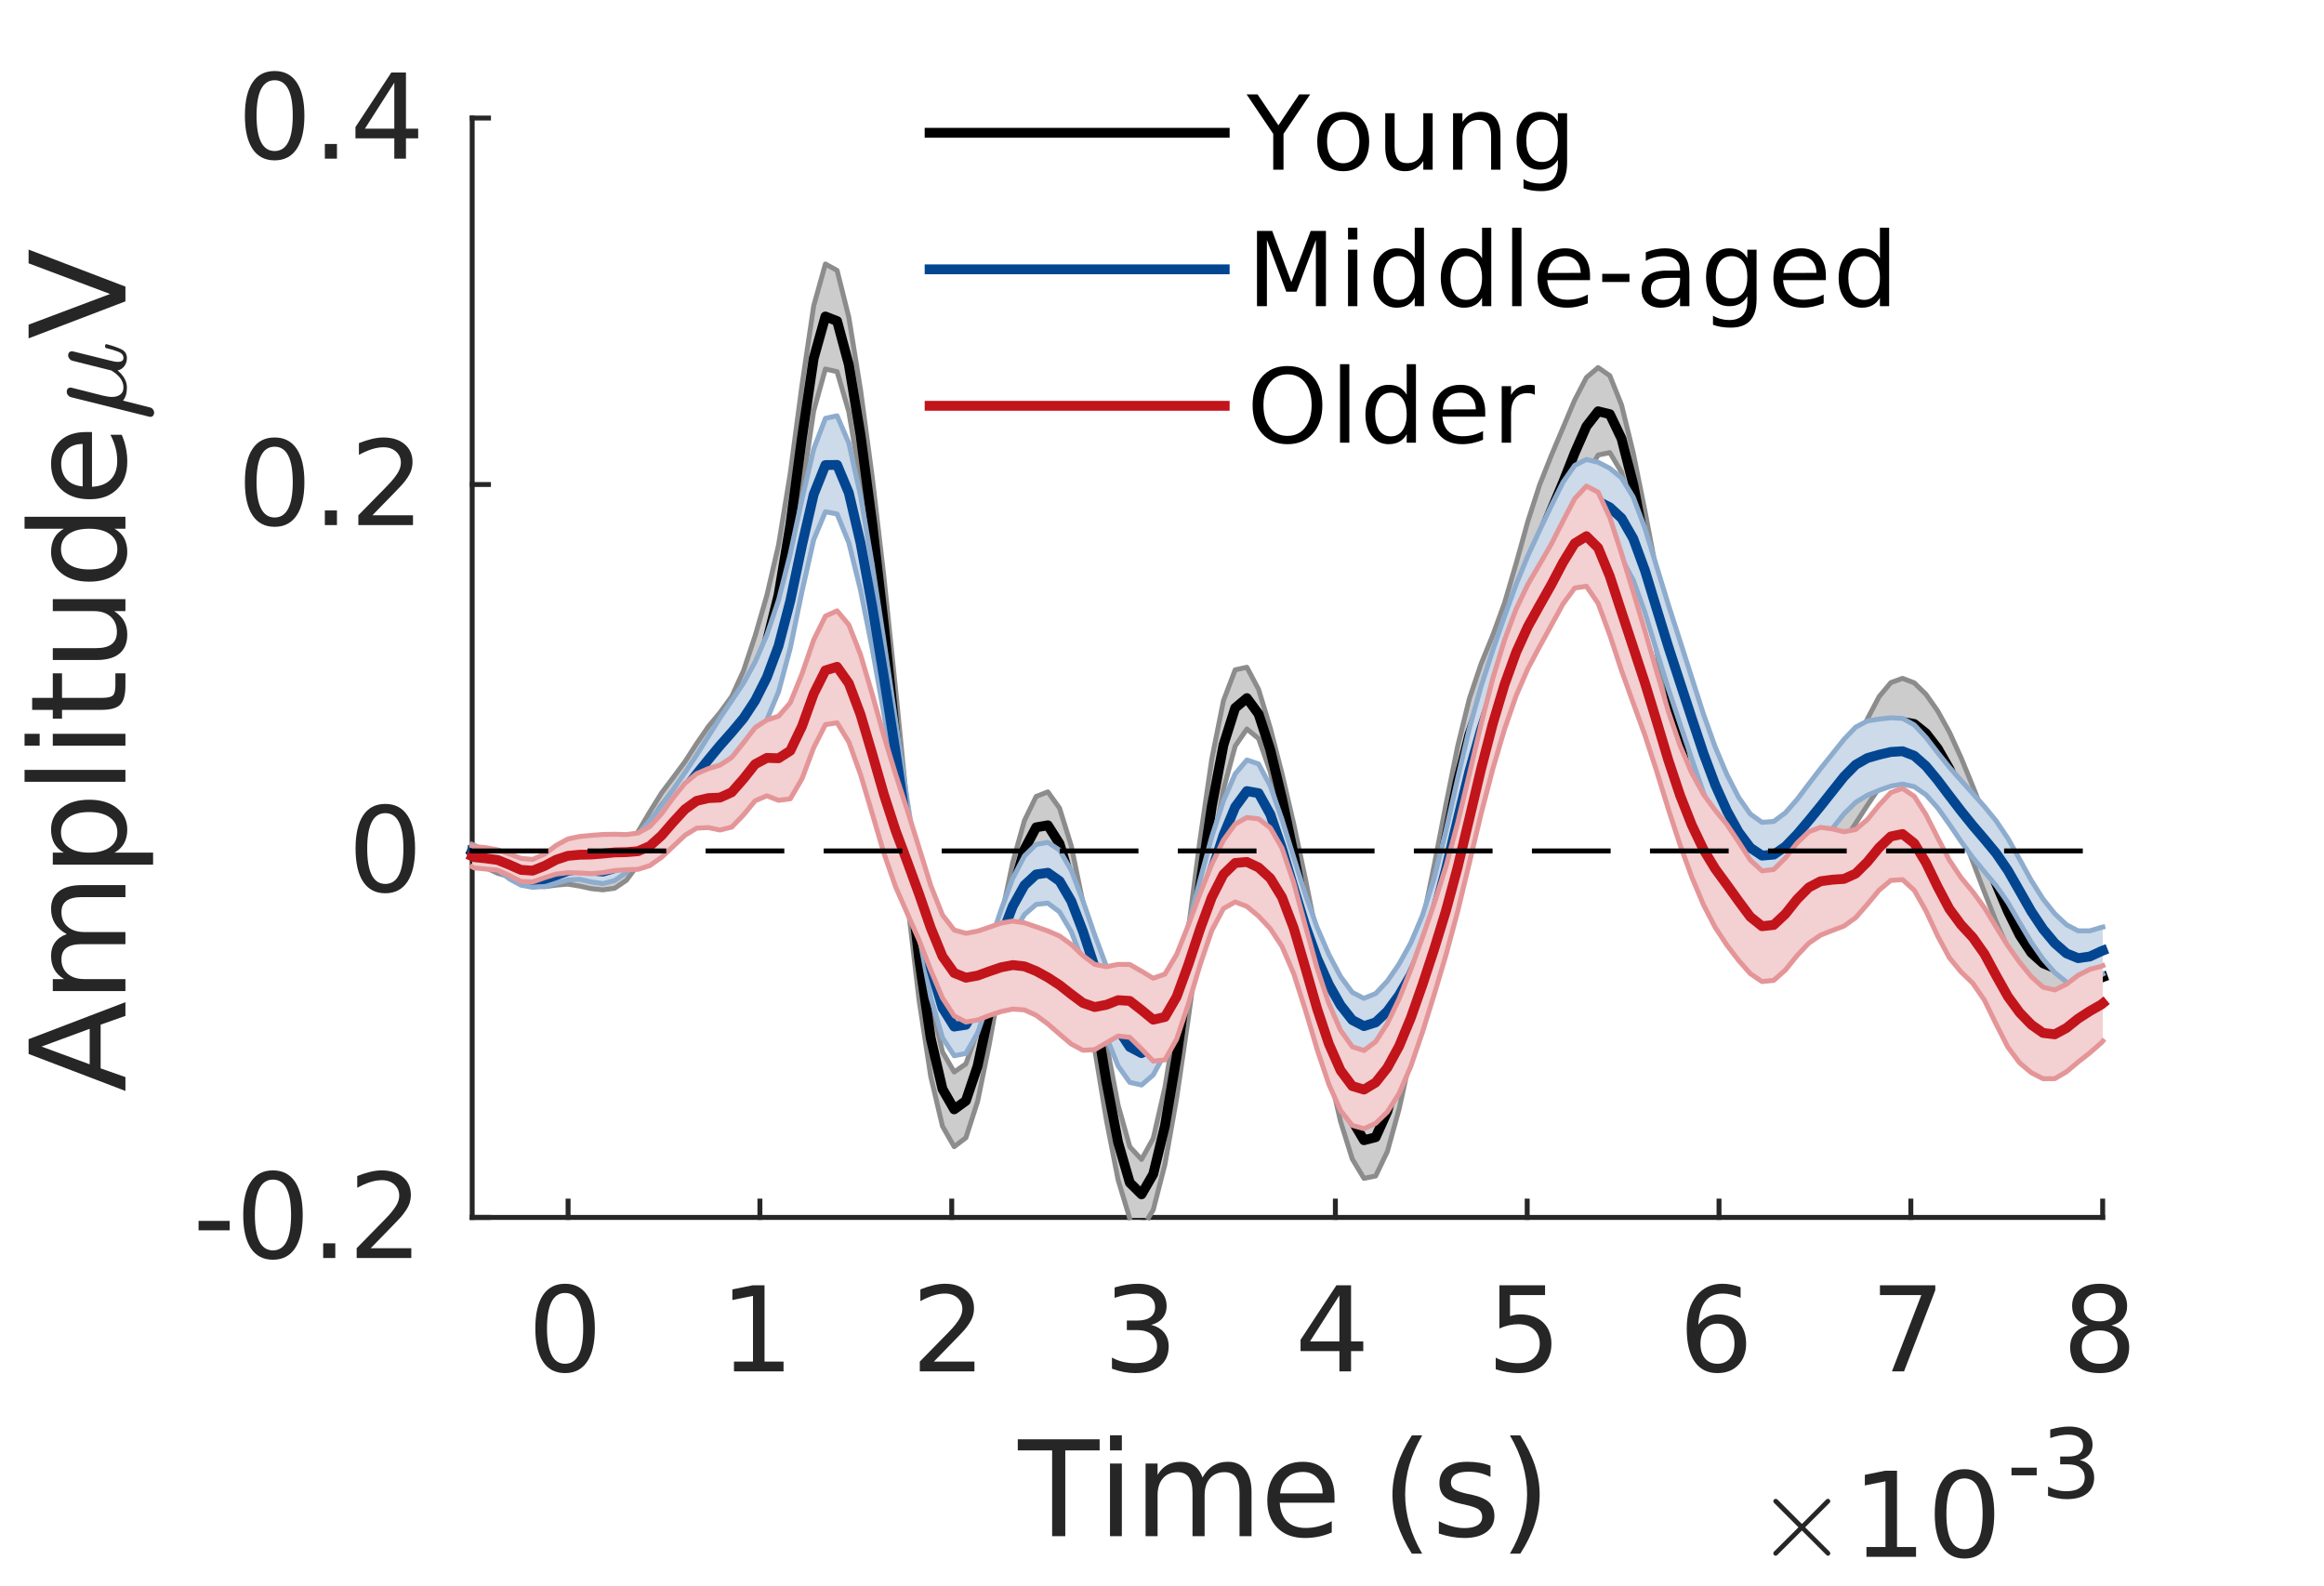 <?xml version="1.0"?>
<!DOCTYPE svg PUBLIC '-//W3C//DTD SVG 1.0//EN'
          'http://www.w3.org/TR/2001/REC-SVG-20010904/DTD/svg10.dtd'>
<svg xmlns:xlink="http://www.w3.org/1999/xlink" style="fill-opacity:1; color-rendering:auto; color-interpolation:auto; text-rendering:auto; stroke:black; stroke-linecap:square; stroke-miterlimit:10; shape-rendering:auto; stroke-opacity:1; fill:black; stroke-dasharray:none; font-weight:normal; stroke-width:1; font-family:'Dialog'; font-style:normal; stroke-linejoin:miter; font-size:12px; stroke-dashoffset:0; image-rendering:auto;" width="315" height="215" xmlns="http://www.w3.org/2000/svg"
><rect width="100%" height="100%" fill="#333333" stroke="none"/><!--Generated by the Batik Graphics2D SVG Generator--><defs id="genericDefs"
  /><g
  ><defs id="defs1"
    ><clipPath clipPathUnits="userSpaceOnUse" id="clipPath1"
      ><path d="M0 0 L315 0 L315 215 L0 215 L0 0 Z"
      /></clipPath
    ></defs
    ><g style="fill:white; stroke:white;"
    ><rect x="0" y="0" width="315" style="clip-path:url(#clipPath1); stroke:none;" height="215"
    /></g
    ><g style="fill:white; text-rendering:optimizeSpeed; color-rendering:optimizeSpeed; image-rendering:optimizeSpeed; shape-rendering:crispEdges; stroke:white; color-interpolation:sRGB;"
    ><rect x="0" width="315" height="215" y="0" style="stroke:none;"
      /><path style="stroke:none;" d="M64 165 L285 165 L285 16 L64 16 Z"
    /></g
    ><g style="fill:rgb(38,38,38); text-rendering:geometricPrecision; image-rendering:optimizeQuality; color-rendering:optimizeQuality; stroke-linejoin:round; stroke:rgb(38,38,38); color-interpolation:linearRGB; stroke-width:0.667;"
    ><line y2="165" style="fill:none;" x1="64" x2="285" y1="165"
      /><line y2="162.79" style="fill:none;" x1="77" x2="77" y1="165"
      /><line y2="162.79" style="fill:none;" x1="103" x2="103" y1="165"
      /><line y2="162.79" style="fill:none;" x1="129" x2="129" y1="165"
      /><line y2="162.79" style="fill:none;" x1="155" x2="155" y1="165"
      /><line y2="162.79" style="fill:none;" x1="181" x2="181" y1="165"
      /><line y2="162.79" style="fill:none;" x1="207" x2="207" y1="165"
      /><line y2="162.79" style="fill:none;" x1="233" x2="233" y1="165"
      /><line y2="162.79" style="fill:none;" x1="259" x2="259" y1="165"
      /><line y2="162.79" style="fill:none;" x1="285" x2="285" y1="165"
    /></g
    ><g transform="translate(77,170.867)" style="font-size:16px; fill:rgb(38,38,38); text-rendering:geometricPrecision; image-rendering:optimizeQuality; color-rendering:optimizeQuality; font-family:'SansSerif'; stroke:rgb(38,38,38); color-interpolation:linearRGB;"
    ><path style="stroke:none;" d="M-0.406 4.375 Q-1.625 4.375 -2.242 5.57 Q-2.859 6.766 -2.859 9.172 Q-2.859 11.578 -2.242 12.773 Q-1.625 13.969 -0.406 13.969 Q0.812 13.969 1.43 12.773 Q2.047 11.578 2.047 9.172 Q2.047 6.766 1.43 5.57 Q0.812 4.375 -0.406 4.375 ZM-0.406 3.125 Q1.547 3.125 2.586 4.672 Q3.625 6.219 3.625 9.172 Q3.625 12.125 2.586 13.68 Q1.547 15.234 -0.406 15.234 Q-2.375 15.234 -3.406 13.68 Q-4.438 12.125 -4.438 9.172 Q-4.438 6.219 -3.406 4.672 Q-2.375 3.125 -0.406 3.125 Z"
    /></g
    ><g transform="translate(103,170.867)" style="font-size:16px; fill:rgb(38,38,38); text-rendering:geometricPrecision; image-rendering:optimizeQuality; color-rendering:optimizeQuality; font-family:'SansSerif'; stroke:rgb(38,38,38); color-interpolation:linearRGB;"
    ><path style="stroke:none;" d="M-3.516 13.672 L-0.938 13.672 L-0.938 4.766 L-3.734 5.328 L-3.734 3.891 L-0.953 3.328 L0.625 3.328 L0.625 13.672 L3.203 13.672 L3.203 15 L-3.516 15 L-3.516 13.672 Z"
    /></g
    ><g transform="translate(129,170.867)" style="font-size:16px; fill:rgb(38,38,38); text-rendering:geometricPrecision; image-rendering:optimizeQuality; color-rendering:optimizeQuality; font-family:'SansSerif'; stroke:rgb(38,38,38); color-interpolation:linearRGB;"
    ><path style="stroke:none;" d="M-2.422 13.672 L3.078 13.672 L3.078 15 L-4.328 15 L-4.328 13.672 Q-3.422 12.734 -1.875 11.172 Q-0.328 9.609 0.078 9.156 Q0.828 8.297 1.133 7.711 Q1.438 7.125 1.438 6.547 Q1.438 5.625 0.781 5.039 Q0.125 4.453 -0.922 4.453 Q-1.656 4.453 -2.484 4.711 Q-3.312 4.969 -4.25 5.484 L-4.25 3.891 Q-3.297 3.516 -2.469 3.32 Q-1.641 3.125 -0.953 3.125 Q0.859 3.125 1.938 4.031 Q3.016 4.938 3.016 6.453 Q3.016 7.172 2.75 7.812 Q2.484 8.453 1.766 9.328 Q1.578 9.562 0.531 10.641 Q-0.516 11.719 -2.422 13.672 Z"
    /></g
    ><g transform="translate(155,170.867)" style="font-size:16px; fill:rgb(38,38,38); text-rendering:geometricPrecision; image-rendering:optimizeQuality; color-rendering:optimizeQuality; font-family:'SansSerif'; stroke:rgb(38,38,38); color-interpolation:linearRGB;"
    ><path style="stroke:none;" d="M1 8.703 Q2.125 8.953 2.766 9.719 Q3.406 10.484 3.406 11.609 Q3.406 13.328 2.219 14.281 Q1.031 15.234 -1.156 15.234 Q-1.891 15.234 -2.672 15.086 Q-3.453 14.938 -4.281 14.641 L-4.281 13.125 Q-3.625 13.5 -2.844 13.695 Q-2.062 13.891 -1.203 13.891 Q0.281 13.891 1.055 13.305 Q1.828 12.719 1.828 11.609 Q1.828 10.578 1.109 9.992 Q0.391 9.406 -0.906 9.406 L-2.266 9.406 L-2.266 8.109 L-0.844 8.109 Q0.328 8.109 0.945 7.648 Q1.562 7.188 1.562 6.312 Q1.562 5.406 0.922 4.93 Q0.281 4.453 -0.906 4.453 Q-1.547 4.453 -2.289 4.594 Q-3.031 4.734 -3.922 5.031 L-3.922 3.625 Q-3.031 3.375 -2.242 3.25 Q-1.453 3.125 -0.766 3.125 Q1.031 3.125 2.078 3.938 Q3.125 4.75 3.125 6.141 Q3.125 7.109 2.57 7.781 Q2.016 8.453 1 8.703 Z"
    /></g
    ><g transform="translate(181,170.867)" style="font-size:16px; fill:rgb(38,38,38); text-rendering:geometricPrecision; image-rendering:optimizeQuality; color-rendering:optimizeQuality; font-family:'SansSerif'; stroke:rgb(38,38,38); color-interpolation:linearRGB;"
    ><path style="stroke:none;" d="M0.547 4.703 L-3.438 10.938 L0.547 10.938 L0.547 4.703 ZM0.141 3.328 L2.125 3.328 L2.125 10.938 L3.781 10.938 L3.781 12.25 L2.125 12.25 L2.125 15 L0.547 15 L0.547 12.25 L-4.719 12.25 L-4.719 10.719 L0.141 3.328 Z"
    /></g
    ><g transform="translate(207,170.867)" style="font-size:16px; fill:rgb(38,38,38); text-rendering:geometricPrecision; image-rendering:optimizeQuality; color-rendering:optimizeQuality; font-family:'SansSerif'; stroke:rgb(38,38,38); color-interpolation:linearRGB;"
    ><path style="stroke:none;" d="M-3.766 3.328 L2.422 3.328 L2.422 4.656 L-2.328 4.656 L-2.328 7.516 Q-1.984 7.406 -1.641 7.344 Q-1.297 7.281 -0.953 7.281 Q1 7.281 2.141 8.352 Q3.281 9.422 3.281 11.25 Q3.281 13.141 2.109 14.188 Q0.938 15.234 -1.188 15.234 Q-1.922 15.234 -2.688 15.102 Q-3.453 14.969 -4.266 14.719 L-4.266 13.141 Q-3.562 13.516 -2.812 13.703 Q-2.062 13.891 -1.219 13.891 Q0.125 13.891 0.914 13.18 Q1.703 12.469 1.703 11.25 Q1.703 10.031 0.914 9.32 Q0.125 8.609 -1.219 8.609 Q-1.859 8.609 -2.484 8.75 Q-3.109 8.891 -3.766 9.188 L-3.766 3.328 Z"
    /></g
    ><g transform="translate(233,170.867)" style="font-size:16px; fill:rgb(38,38,38); text-rendering:geometricPrecision; image-rendering:optimizeQuality; color-rendering:optimizeQuality; font-family:'SansSerif'; stroke:rgb(38,38,38); color-interpolation:linearRGB;"
    ><path style="stroke:none;" d="M-0.219 8.531 Q-1.281 8.531 -1.898 9.258 Q-2.516 9.984 -2.516 11.25 Q-2.516 12.516 -1.898 13.242 Q-1.281 13.969 -0.219 13.969 Q0.844 13.969 1.469 13.242 Q2.094 12.516 2.094 11.25 Q2.094 9.984 1.469 9.258 Q0.844 8.531 -0.219 8.531 ZM2.922 3.594 L2.922 5.031 Q2.328 4.75 1.719 4.602 Q1.109 4.453 0.516 4.453 Q-1.047 4.453 -1.867 5.508 Q-2.688 6.562 -2.812 8.688 Q-2.344 8.016 -1.648 7.648 Q-0.953 7.281 -0.125 7.281 Q1.641 7.281 2.656 8.352 Q3.672 9.422 3.672 11.25 Q3.672 13.047 2.609 14.141 Q1.547 15.234 -0.219 15.234 Q-2.234 15.234 -3.305 13.68 Q-4.375 12.125 -4.375 9.172 Q-4.375 6.406 -3.062 4.766 Q-1.75 3.125 0.453 3.125 Q1.047 3.125 1.656 3.242 Q2.266 3.359 2.922 3.594 Z"
    /></g
    ><g transform="translate(259,170.867)" style="font-size:16px; fill:rgb(38,38,38); text-rendering:geometricPrecision; image-rendering:optimizeQuality; color-rendering:optimizeQuality; font-family:'SansSerif'; stroke:rgb(38,38,38); color-interpolation:linearRGB;"
    ><path style="stroke:none;" d="M-4.188 3.328 L3.312 3.328 L3.312 4 L-0.922 15 L-2.562 15 L1.422 4.656 L-4.188 4.656 L-4.188 3.328 Z"
    /></g
    ><g transform="translate(285,170.867)" style="font-size:16px; fill:rgb(38,38,38); text-rendering:geometricPrecision; image-rendering:optimizeQuality; color-rendering:optimizeQuality; font-family:'SansSerif'; stroke:rgb(38,38,38); color-interpolation:linearRGB;"
    ><path style="stroke:none;" d="M-0.406 9.453 Q-1.531 9.453 -2.18 10.055 Q-2.828 10.656 -2.828 11.719 Q-2.828 12.766 -2.18 13.367 Q-1.531 13.969 -0.406 13.969 Q0.719 13.969 1.367 13.367 Q2.016 12.766 2.016 11.719 Q2.016 10.656 1.367 10.055 Q0.719 9.453 -0.406 9.453 ZM-1.984 8.781 Q-3 8.531 -3.57 7.836 Q-4.141 7.141 -4.141 6.141 Q-4.141 4.75 -3.141 3.938 Q-2.141 3.125 -0.406 3.125 Q1.328 3.125 2.32 3.938 Q3.312 4.75 3.312 6.141 Q3.312 7.141 2.75 7.836 Q2.188 8.531 1.172 8.781 Q2.312 9.047 2.953 9.82 Q3.594 10.594 3.594 11.719 Q3.594 13.406 2.555 14.32 Q1.516 15.234 -0.406 15.234 Q-2.344 15.234 -3.375 14.32 Q-4.406 13.406 -4.406 11.719 Q-4.406 10.594 -3.766 9.82 Q-3.125 9.047 -1.984 8.781 ZM-2.562 6.297 Q-2.562 7.203 -2 7.711 Q-1.438 8.219 -0.406 8.219 Q0.609 8.219 1.18 7.711 Q1.75 7.203 1.75 6.297 Q1.75 5.391 1.18 4.883 Q0.609 4.375 -0.406 4.375 Q-1.438 4.375 -2 4.883 Q-2.562 5.391 -2.562 6.297 Z"
    /></g
    ><g transform="translate(174.5,191.2)" style="font-size:17.6px; fill:rgb(38,38,38); text-rendering:geometricPrecision; image-rendering:optimizeQuality; color-rendering:optimizeQuality; font-family:'SansSerif'; stroke:rgb(38,38,38); color-interpolation:linearRGB;"
    ><path style="stroke:none;" d="M-36.547 3.875 L-25.453 3.875 L-25.453 5.375 L-30.109 5.375 L-30.109 17 L-31.891 17 L-31.891 5.375 L-36.547 5.375 L-36.547 3.875 ZM-24.05 7.156 L-22.441 7.156 L-22.441 17 L-24.05 17 L-24.05 7.156 ZM-24.05 3.328 L-22.441 3.328 L-22.441 5.375 L-24.05 5.375 L-24.05 3.328 ZM-11.506 9.047 Q-10.896 7.953 -10.052 7.438 Q-9.209 6.922 -8.068 6.922 Q-6.537 6.922 -5.701 8 Q-4.865 9.078 -4.865 11.062 L-4.865 17 L-6.49 17 L-6.49 11.109 Q-6.49 9.703 -6.99 9.016 Q-7.49 8.328 -8.521 8.328 Q-9.771 8.328 -10.498 9.164 Q-11.224 10 -11.224 11.438 L-11.224 17 L-12.865 17 L-12.865 11.109 Q-12.865 9.688 -13.365 9.008 Q-13.865 8.328 -14.912 8.328 Q-16.146 8.328 -16.873 9.164 Q-17.599 10 -17.599 11.438 L-17.599 17 L-19.224 17 L-19.224 7.156 L-17.599 7.156 L-17.599 8.688 Q-17.052 7.781 -16.279 7.352 Q-15.506 6.922 -14.443 6.922 Q-13.365 6.922 -12.615 7.469 Q-11.865 8.016 -11.506 9.047 ZM6.383 11.672 L6.383 12.469 L-1.039 12.469 Q-0.945 14.141 -0.039 15.016 Q0.867 15.891 2.477 15.891 Q3.398 15.891 4.274 15.656 Q5.149 15.422 6.008 14.969 L6.008 16.5 Q5.149 16.875 4.234 17.062 Q3.32 17.25 2.367 17.25 Q0.024 17.25 -1.351 15.883 Q-2.727 14.516 -2.727 12.172 Q-2.727 9.75 -1.422 8.336 Q-0.117 6.922 2.086 6.922 Q4.086 6.922 5.234 8.195 Q6.383 9.469 6.383 11.672 ZM4.774 11.203 Q4.758 9.875 4.031 9.086 Q3.305 8.297 2.117 8.297 Q0.758 8.297 -0.055 9.055 Q-0.867 9.812 -0.992 11.203 L4.774 11.203 ZM18.268 3.344 Q17.097 5.359 16.526 7.336 Q15.956 9.312 15.956 11.344 Q15.956 13.375 16.526 15.367 Q17.097 17.359 18.268 19.375 L16.862 19.375 Q15.55 17.312 14.893 15.312 Q14.237 13.312 14.237 11.344 Q14.237 9.391 14.886 7.406 Q15.534 5.422 16.862 3.344 L18.268 3.344 ZM27.523 7.453 L27.523 8.969 Q26.836 8.625 26.101 8.445 Q25.367 8.266 24.57 8.266 Q23.367 8.266 22.765 8.641 Q22.164 9.016 22.164 9.75 Q22.164 10.312 22.593 10.633 Q23.023 10.953 24.32 11.25 L24.882 11.359 Q26.601 11.734 27.328 12.406 Q28.054 13.078 28.054 14.281 Q28.054 15.656 26.968 16.453 Q25.882 17.25 23.992 17.25 Q23.195 17.25 22.336 17.102 Q21.476 16.953 20.523 16.641 L20.523 14.969 Q21.429 15.438 22.297 15.672 Q23.164 15.906 24.023 15.906 Q25.164 15.906 25.781 15.516 Q26.398 15.125 26.398 14.406 Q26.398 13.75 25.953 13.398 Q25.507 13.047 24.007 12.719 L23.445 12.594 Q21.929 12.266 21.265 11.617 Q20.601 10.969 20.601 9.812 Q20.601 8.438 21.586 7.68 Q22.57 6.922 24.382 6.922 Q25.273 6.922 26.062 7.055 Q26.851 7.188 27.523 7.453 ZM30.158 3.344 L31.564 3.344 Q32.892 5.422 33.541 7.406 Q34.189 9.391 34.189 11.344 Q34.189 13.312 33.541 15.312 Q32.892 17.312 31.564 19.375 L30.158 19.375 Q31.33 17.359 31.908 15.367 Q32.486 13.375 32.486 11.344 Q32.486 9.312 31.908 7.336 Q31.33 5.359 30.158 3.344 Z"
    /></g
    ><g transform="translate(238,211)" style="font-size:16px; fill:rgb(38,38,38); text-rendering:geometricPrecision; image-rendering:optimizeQuality; color-rendering:optimizeQuality; font-family:'mwb_cmsy10'; stroke:rgb(38,38,38); color-interpolation:linearRGB;"
    ><path style="stroke:none;" d="M2.359 -0.469 Q2.359 -0.594 2.438 -0.688 L5.766 -4 L2.438 -7.328 Q2.359 -7.406 2.359 -7.547 Q2.359 -7.656 2.453 -7.758 Q2.547 -7.859 2.672 -7.859 Q2.781 -7.859 2.922 -7.766 L6.234 -4.453 L9.531 -7.766 Q9.656 -7.859 9.766 -7.859 Q9.891 -7.859 9.984 -7.766 Q10.078 -7.672 10.078 -7.547 Q10.078 -7.406 10 -7.328 L6.672 -4 L10 -0.688 Q10.078 -0.594 10.078 -0.469 Q10.078 -0.328 9.984 -0.234 Q9.891 -0.141 9.766 -0.141 Q9.641 -0.141 9.531 -0.266 L6.234 -3.562 L2.922 -0.266 Q2.797 -0.141 2.672 -0.141 Q2.547 -0.141 2.453 -0.242 Q2.359 -0.344 2.359 -0.469 Z"
    /></g
    ><g transform="translate(251,211)" style="font-size:16px; fill:rgb(38,38,38); text-rendering:geometricPrecision; image-rendering:optimizeQuality; color-rendering:optimizeQuality; font-family:'SansSerif'; stroke:rgb(38,38,38); color-interpolation:linearRGB;"
    ><path style="stroke:none;" d="M1.984 -1.328 L4.562 -1.328 L4.562 -10.234 L1.766 -9.672 L1.766 -11.109 L4.547 -11.672 L6.125 -11.672 L6.125 -1.328 L8.703 -1.328 L8.703 0 L1.984 0 L1.984 -1.328 ZM15.273 -10.625 Q14.055 -10.625 13.438 -9.43 Q12.82 -8.234 12.82 -5.828 Q12.82 -3.422 13.438 -2.227 Q14.055 -1.031 15.273 -1.031 Q16.492 -1.031 17.109 -2.227 Q17.727 -3.422 17.727 -5.828 Q17.727 -8.234 17.109 -9.43 Q16.492 -10.625 15.273 -10.625 ZM15.273 -11.875 Q17.227 -11.875 18.266 -10.328 Q19.305 -8.781 19.305 -5.828 Q19.305 -2.875 18.266 -1.32 Q17.227 0.234 15.273 0.234 Q13.305 0.234 12.273 -1.32 Q11.242 -2.875 11.242 -5.828 Q11.242 -8.781 12.273 -10.328 Q13.305 -11.875 15.273 -11.875 Z"
    /></g
    ><g transform="translate(272,203)" style="font-size:12.8px; fill:rgb(38,38,38); text-rendering:geometricPrecision; image-rendering:optimizeQuality; color-rendering:optimizeQuality; font-family:'SansSerif'; stroke:rgb(38,38,38); color-interpolation:linearRGB;"
    ><path style="stroke:none;" d="M0.641 -4.078 L4.062 -4.078 L4.062 -3.047 L0.641 -3.047 L0.641 -4.078 ZM9.893 -5.109 Q10.815 -4.906 11.331 -4.289 Q11.846 -3.672 11.846 -2.75 Q11.846 -1.359 10.878 -0.586 Q9.909 0.188 8.128 0.188 Q7.534 0.188 6.901 0.07 Q6.268 -0.047 5.596 -0.281 L5.596 -1.531 Q6.143 -1.219 6.776 -1.055 Q7.409 -0.891 8.096 -0.891 Q9.3 -0.891 9.932 -1.367 Q10.565 -1.844 10.565 -2.75 Q10.565 -3.594 9.979 -4.062 Q9.393 -4.531 8.346 -4.531 L7.237 -4.531 L7.237 -5.594 L8.393 -5.594 Q9.346 -5.594 9.846 -5.969 Q10.346 -6.344 10.346 -7.062 Q10.346 -7.781 9.831 -8.172 Q9.315 -8.562 8.346 -8.562 Q7.815 -8.562 7.213 -8.453 Q6.612 -8.344 5.893 -8.094 L5.893 -9.25 Q6.612 -9.453 7.253 -9.555 Q7.893 -9.656 8.456 -9.656 Q9.925 -9.656 10.776 -8.992 Q11.628 -8.328 11.628 -7.188 Q11.628 -6.406 11.175 -5.859 Q10.721 -5.312 9.893 -5.109 Z"
    /></g
    ><g style="fill:rgb(38,38,38); text-rendering:geometricPrecision; image-rendering:optimizeQuality; color-rendering:optimizeQuality; stroke-linejoin:round; stroke:rgb(38,38,38); color-interpolation:linearRGB; stroke-width:0.667;"
    ><line y2="16" style="fill:none;" x1="64" x2="64" y1="165"
      /><line y2="165" style="fill:none;" x1="64" x2="66.21" y1="165"
      /><line y2="115.333" style="fill:none;" x1="64" x2="66.21" y1="115.333"
      /><line y2="65.667" style="fill:none;" x1="64" x2="66.21" y1="65.667"
      /><line y2="16" style="fill:none;" x1="64" x2="66.21" y1="16"
    /></g
    ><g transform="translate(58.133,165)" style="font-size:16px; fill:rgb(38,38,38); text-rendering:geometricPrecision; image-rendering:optimizeQuality; color-rendering:optimizeQuality; font-family:'SansSerif'; stroke:rgb(38,38,38); color-interpolation:linearRGB;"
    ><path style="stroke:none;" d="M-31.219 0.469 L-27 0.469 L-27 1.75 L-31.219 1.75 L-31.219 0.469 ZM-21.133 -5.125 Q-22.352 -5.125 -22.969 -3.93 Q-23.586 -2.734 -23.586 -0.328 Q-23.586 2.078 -22.969 3.273 Q-22.352 4.469 -21.133 4.469 Q-19.914 4.469 -19.297 3.273 Q-18.68 2.078 -18.68 -0.328 Q-18.68 -2.734 -19.297 -3.93 Q-19.914 -5.125 -21.133 -5.125 ZM-21.133 -6.375 Q-19.18 -6.375 -18.141 -4.828 Q-17.102 -3.281 -17.102 -0.328 Q-17.102 2.625 -18.141 4.18 Q-19.18 5.734 -21.133 5.734 Q-23.102 5.734 -24.133 4.18 Q-25.164 2.625 -25.164 -0.328 Q-25.164 -3.281 -24.133 -4.828 Q-23.102 -6.375 -21.133 -6.375 ZM-14.328 3.516 L-12.688 3.516 L-12.688 5.5 L-14.328 5.5 L-14.328 3.516 ZM-7.883 4.172 L-2.383 4.172 L-2.383 5.5 L-9.789 5.5 L-9.789 4.172 Q-8.883 3.234 -7.336 1.672 Q-5.789 0.109 -5.383 -0.344 Q-4.633 -1.203 -4.328 -1.789 Q-4.023 -2.375 -4.023 -2.953 Q-4.023 -3.875 -4.68 -4.461 Q-5.336 -5.047 -6.383 -5.047 Q-7.117 -5.047 -7.945 -4.789 Q-8.773 -4.531 -9.711 -4.016 L-9.711 -5.609 Q-8.758 -5.984 -7.93 -6.18 Q-7.102 -6.375 -6.414 -6.375 Q-4.602 -6.375 -3.523 -5.469 Q-2.445 -4.562 -2.445 -3.047 Q-2.445 -2.328 -2.711 -1.688 Q-2.977 -1.047 -3.695 -0.172 Q-3.883 0.062 -4.93 1.141 Q-5.977 2.219 -7.883 4.172 Z"
    /></g
    ><g transform="translate(58.133,115.333)" style="font-size:16px; fill:rgb(38,38,38); text-rendering:geometricPrecision; image-rendering:optimizeQuality; color-rendering:optimizeQuality; font-family:'SansSerif'; stroke:rgb(38,38,38); color-interpolation:linearRGB;"
    ><path style="stroke:none;" d="M-5.906 -5.125 Q-7.125 -5.125 -7.742 -3.93 Q-8.359 -2.734 -8.359 -0.328 Q-8.359 2.078 -7.742 3.273 Q-7.125 4.469 -5.906 4.469 Q-4.688 4.469 -4.07 3.273 Q-3.453 2.078 -3.453 -0.328 Q-3.453 -2.734 -4.07 -3.93 Q-4.688 -5.125 -5.906 -5.125 ZM-5.906 -6.375 Q-3.953 -6.375 -2.914 -4.828 Q-1.875 -3.281 -1.875 -0.328 Q-1.875 2.625 -2.914 4.18 Q-3.953 5.734 -5.906 5.734 Q-7.875 5.734 -8.906 4.18 Q-9.938 2.625 -9.938 -0.328 Q-9.938 -3.281 -8.906 -4.828 Q-7.875 -6.375 -5.906 -6.375 Z"
    /></g
    ><g transform="translate(58.133,65.667)" style="font-size:16px; fill:rgb(38,38,38); text-rendering:geometricPrecision; image-rendering:optimizeQuality; color-rendering:optimizeQuality; font-family:'SansSerif'; stroke:rgb(38,38,38); color-interpolation:linearRGB;"
    ><path style="stroke:none;" d="M-20.906 -5.125 Q-22.125 -5.125 -22.742 -3.93 Q-23.359 -2.734 -23.359 -0.328 Q-23.359 2.078 -22.742 3.273 Q-22.125 4.469 -20.906 4.469 Q-19.688 4.469 -19.07 3.273 Q-18.453 2.078 -18.453 -0.328 Q-18.453 -2.734 -19.07 -3.93 Q-19.688 -5.125 -20.906 -5.125 ZM-20.906 -6.375 Q-18.953 -6.375 -17.914 -4.828 Q-16.875 -3.281 -16.875 -0.328 Q-16.875 2.625 -17.914 4.18 Q-18.953 5.734 -20.906 5.734 Q-22.875 5.734 -23.906 4.18 Q-24.938 2.625 -24.938 -0.328 Q-24.938 -3.281 -23.906 -4.828 Q-22.875 -6.375 -20.906 -6.375 ZM-14.102 3.516 L-12.461 3.516 L-12.461 5.5 L-14.102 5.5 L-14.102 3.516 ZM-7.656 4.172 L-2.156 4.172 L-2.156 5.5 L-9.562 5.5 L-9.562 4.172 Q-8.656 3.234 -7.109 1.672 Q-5.562 0.109 -5.156 -0.344 Q-4.406 -1.203 -4.102 -1.789 Q-3.797 -2.375 -3.797 -2.953 Q-3.797 -3.875 -4.453 -4.461 Q-5.109 -5.047 -6.156 -5.047 Q-6.891 -5.047 -7.719 -4.789 Q-8.547 -4.531 -9.484 -4.016 L-9.484 -5.609 Q-8.531 -5.984 -7.703 -6.18 Q-6.875 -6.375 -6.188 -6.375 Q-4.375 -6.375 -3.297 -5.469 Q-2.219 -4.562 -2.219 -3.047 Q-2.219 -2.328 -2.484 -1.688 Q-2.75 -1.047 -3.469 -0.172 Q-3.656 0.062 -4.703 1.141 Q-5.75 2.219 -7.656 4.172 Z"
    /></g
    ><g transform="translate(58.133,16)" style="font-size:16px; fill:rgb(38,38,38); text-rendering:geometricPrecision; image-rendering:optimizeQuality; color-rendering:optimizeQuality; font-family:'SansSerif'; stroke:rgb(38,38,38); color-interpolation:linearRGB;"
    ><path style="stroke:none;" d="M-20.906 -5.125 Q-22.125 -5.125 -22.742 -3.93 Q-23.359 -2.734 -23.359 -0.328 Q-23.359 2.078 -22.742 3.273 Q-22.125 4.469 -20.906 4.469 Q-19.688 4.469 -19.07 3.273 Q-18.453 2.078 -18.453 -0.328 Q-18.453 -2.734 -19.07 -3.93 Q-19.688 -5.125 -20.906 -5.125 ZM-20.906 -6.375 Q-18.953 -6.375 -17.914 -4.828 Q-16.875 -3.281 -16.875 -0.328 Q-16.875 2.625 -17.914 4.18 Q-18.953 5.734 -20.906 5.734 Q-22.875 5.734 -23.906 4.18 Q-24.938 2.625 -24.938 -0.328 Q-24.938 -3.281 -23.906 -4.828 Q-22.875 -6.375 -20.906 -6.375 ZM-14.102 3.516 L-12.461 3.516 L-12.461 5.5 L-14.102 5.5 L-14.102 3.516 ZM-4.688 -4.797 L-8.672 1.438 L-4.688 1.438 L-4.688 -4.797 ZM-5.094 -6.172 L-3.109 -6.172 L-3.109 1.438 L-1.453 1.438 L-1.453 2.75 L-3.109 2.75 L-3.109 5.5 L-4.688 5.5 L-4.688 2.75 L-9.953 2.75 L-9.953 1.219 L-5.094 -6.172 Z"
    /></g
    ><g transform="translate(17,148) rotate(-90)" style="font-size:17.6px; fill:rgb(38,38,38); text-rendering:geometricPrecision; image-rendering:optimizeQuality; color-rendering:optimizeQuality; font-family:'SansSerif'; stroke:rgb(38,38,38); color-interpolation:linearRGB;"
    ><path style="stroke:none;" d="M6.156 -11.375 L3.75 -4.844 L8.562 -4.844 L6.156 -11.375 ZM5.156 -13.125 L7.156 -13.125 L12.172 0 L10.312 0 L9.125 -3.359 L3.203 -3.359 L2.016 0 L0.141 0 L5.156 -13.125 ZM21.395 -7.953 Q22.004 -9.047 22.848 -9.562 Q23.692 -10.078 24.832 -10.078 Q26.364 -10.078 27.2 -9 Q28.036 -7.922 28.036 -5.938 L28.036 0 L26.411 0 L26.411 -5.891 Q26.411 -7.297 25.911 -7.984 Q25.411 -8.672 24.379 -8.672 Q23.129 -8.672 22.403 -7.836 Q21.676 -7 21.676 -5.562 L21.676 0 L20.036 0 L20.036 -5.891 Q20.036 -7.312 19.536 -7.992 Q19.036 -8.672 17.989 -8.672 Q16.754 -8.672 16.028 -7.836 Q15.301 -7 15.301 -5.562 L15.301 0 L13.676 0 L13.676 -9.844 L15.301 -9.844 L15.301 -8.312 Q15.848 -9.219 16.622 -9.648 Q17.395 -10.078 18.457 -10.078 Q19.536 -10.078 20.286 -9.531 Q21.036 -8.984 21.395 -7.953 ZM32.44 -1.484 L32.44 3.75 L30.815 3.75 L30.815 -9.844 L32.44 -9.844 L32.44 -8.344 Q32.94 -9.234 33.721 -9.656 Q34.502 -10.078 35.58 -10.078 Q37.377 -10.078 38.494 -8.656 Q39.611 -7.234 39.611 -4.906 Q39.611 -2.594 38.494 -1.172 Q37.377 0.25 35.58 0.25 Q34.502 0.25 33.721 -0.172 Q32.94 -0.594 32.44 -1.484 ZM37.94 -4.906 Q37.94 -6.703 37.205 -7.719 Q36.471 -8.734 35.19 -8.734 Q33.908 -8.734 33.174 -7.719 Q32.44 -6.703 32.44 -4.906 Q32.44 -3.125 33.174 -2.109 Q33.908 -1.094 35.19 -1.094 Q36.471 -1.094 37.205 -2.109 Q37.94 -3.125 37.94 -4.906 ZM42.045 -13.672 L43.654 -13.672 L43.654 0 L42.045 0 L42.045 -13.672 ZM46.933 -9.844 L48.542 -9.844 L48.542 0 L46.933 0 L46.933 -9.844 ZM46.933 -13.672 L48.542 -13.672 L48.542 -11.625 L46.933 -11.625 L46.933 -13.672 ZM53.415 -12.641 L53.415 -9.844 L56.743 -9.844 L56.743 -8.594 L53.415 -8.594 L53.415 -3.25 Q53.415 -2.047 53.743 -1.703 Q54.071 -1.359 55.087 -1.359 L56.743 -1.359 L56.743 0 L55.087 0 Q53.212 0 52.501 -0.695 Q51.79 -1.391 51.79 -3.25 L51.79 -8.594 L50.602 -8.594 L50.602 -9.844 L51.79 -9.844 L51.79 -12.641 L53.415 -12.641 ZM58.548 -3.891 L58.548 -9.844 L60.157 -9.844 L60.157 -3.953 Q60.157 -2.547 60.704 -1.852 Q61.251 -1.156 62.345 -1.156 Q63.657 -1.156 64.415 -1.992 Q65.173 -2.828 65.173 -4.266 L65.173 -9.844 L66.798 -9.844 L66.798 0 L65.173 0 L65.173 -1.516 Q64.579 -0.609 63.806 -0.18 Q63.032 0.25 62.001 0.25 Q60.298 0.25 59.423 -0.805 Q58.548 -1.859 58.548 -3.891 ZM76.339 -8.344 L76.339 -13.672 L77.964 -13.672 L77.964 0 L76.339 0 L76.339 -1.484 Q75.839 -0.594 75.058 -0.172 Q74.277 0.25 73.183 0.25 Q71.402 0.25 70.284 -1.172 Q69.167 -2.594 69.167 -4.906 Q69.167 -7.234 70.284 -8.656 Q71.402 -10.078 73.183 -10.078 Q74.277 -10.078 75.058 -9.656 Q75.839 -9.234 76.339 -8.344 ZM70.823 -4.906 Q70.823 -3.125 71.558 -2.109 Q72.292 -1.094 73.589 -1.094 Q74.87 -1.094 75.605 -2.109 Q76.339 -3.125 76.339 -4.906 Q76.339 -6.703 75.605 -7.719 Q74.87 -8.734 73.589 -8.734 Q72.292 -8.734 71.558 -7.719 Q70.823 -6.703 70.823 -4.906 ZM89.445 -5.328 L89.445 -4.531 L82.023 -4.531 Q82.116 -2.859 83.023 -1.984 Q83.929 -1.109 85.538 -1.109 Q86.46 -1.109 87.335 -1.344 Q88.21 -1.578 89.07 -2.031 L89.07 -0.5 Q88.21 -0.125 87.296 0.062 Q86.382 0.25 85.429 0.25 Q83.085 0.25 81.71 -1.117 Q80.335 -2.484 80.335 -4.828 Q80.335 -7.25 81.64 -8.664 Q82.945 -10.078 85.148 -10.078 Q87.148 -10.078 88.296 -8.805 Q89.445 -7.531 89.445 -5.328 ZM87.835 -5.797 Q87.82 -7.125 87.093 -7.914 Q86.366 -8.703 85.179 -8.703 Q83.82 -8.703 83.007 -7.945 Q82.195 -7.188 82.07 -5.797 L87.835 -5.797 Z"
    /></g
    ><g transform="translate(17,57) rotate(-90)" style="font-size:17.6px; fill:rgb(38,38,38); text-rendering:geometricPrecision; image-rendering:optimizeQuality; color-rendering:optimizeQuality; font-family:'mwb_cmmi10'; stroke:rgb(38,38,38); color-interpolation:linearRGB;"
    ><path style="stroke:none;" d="M0.5 3.391 Q0.5 3.281 0.516 3.25 L3.172 -7.391 Q3.25 -7.641 3.453 -7.797 Q3.656 -7.953 3.922 -7.953 Q4.156 -7.953 4.312 -7.82 Q4.469 -7.688 4.469 -7.453 Q4.469 -7.406 4.461 -7.375 Q4.453 -7.344 4.453 -7.297 L3.391 -3.094 Q3.203 -2.344 3.203 -1.797 Q3.203 -1.141 3.523 -0.703 Q3.844 -0.266 4.484 -0.266 Q5.797 -0.266 6.781 -1.906 Q6.797 -1.922 6.797 -1.93 Q6.797 -1.938 6.797 -1.953 L8.109 -7.188 Q8.172 -7.422 8.391 -7.594 Q8.609 -7.766 8.859 -7.766 Q9.078 -7.766 9.234 -7.625 Q9.391 -7.484 9.391 -7.25 Q9.391 -7.141 9.375 -7.109 L8.094 -1.922 Q7.953 -1.422 7.953 -1.047 Q7.953 -0.266 8.484 -0.266 Q9.047 -0.266 9.328 -0.961 Q9.609 -1.656 9.828 -2.641 Q9.859 -2.75 9.969 -2.75 L10.188 -2.75 Q10.25 -2.75 10.305 -2.695 Q10.359 -2.641 10.359 -2.578 Q10.031 -1.312 9.664 -0.555 Q9.297 0.203 8.453 0.203 Q7.844 0.203 7.383 -0.141 Q6.922 -0.484 6.781 -1.062 Q6.344 -0.5 5.742 -0.148 Q5.141 0.203 4.469 0.203 Q3.344 0.203 2.703 -0.328 L1.781 3.312 Q1.734 3.562 1.523 3.727 Q1.312 3.891 1.047 3.891 Q0.828 3.891 0.664 3.75 Q0.5 3.609 0.5 3.391 Z"
    /></g
    ><g transform="translate(17,46) rotate(-90)" style="font-size:17.6px; fill:rgb(38,38,38); text-rendering:geometricPrecision; image-rendering:optimizeQuality; color-rendering:optimizeQuality; font-family:'SansSerif'; stroke:rgb(38,38,38); color-interpolation:linearRGB;"
    ><path style="stroke:none;" d="M5.156 0 L0.141 -13.125 L2 -13.125 L6.156 -2.078 L10.312 -13.125 L12.172 -13.125 L7.156 0 L5.156 0 Z"
    /></g
    ><g style="fill:rgb(204,204,204); text-rendering:optimizeSpeed; color-rendering:optimizeSpeed; image-rendering:optimizeSpeed; shape-rendering:crispEdges; stroke:rgb(204,204,204); color-interpolation:sRGB;"
    ><path style="stroke:none;" d="M155.681 165.018 L156.31 163.985 L157.897 157.811 L159.484 148.838 L161.071 137.991 L162.658 126.48 L164.245 115.73 L165.832 106.972 L167.418 101.119 L169.006 98.801 L170.592 100.105 L172.179 104.617 L173.766 111.631 L175.353 119.966 L176.94 128.69 L178.527 137.243 L180.114 145.173 L181.701 151.995 L183.288 157.077 L184.875 159.709 L186.462 159.385 L188.048 156.061 L189.635 150.323 L191.222 143.15 L192.809 135.288 L194.396 127.023 L195.983 118.619 L197.57 110.806 L199.157 104.513 L200.744 100.082 L202.331 96.847 L203.918 93.547 L205.505 89.36 L207.091 84.631 L208.678 80.302 L210.265 76.609 L211.852 72.844 L213.439 68.554 L215.026 64.408 L216.613 61.674 L218.2 61.343 L219.787 64.006 L221.374 69.921 L222.96 78.516 L224.548 88.297 L226.134 97.939 L227.721 106.734 L229.308 114.358 L230.895 120.661 L232.482 125.358 L234.069 127.986 L235.656 128.631 L237.243 128.301 L238.83 127.691 L240.417 126.501 L242.004 124.459 L243.59 122.018 L245.177 119.829 L246.764 117.967 L248.351 116.081 L249.938 113.949 L251.525 111.582 L253.112 109.13 L254.699 106.791 L256.286 104.858 L257.873 103.739 L259.46 103.691 L261.046 104.674 L262.633 106.529 L264.22 109.215 L265.807 112.721 L267.394 116.766 L268.981 120.93 L270.568 124.934 L272.155 128.518 L273.742 131.404 L275.329 133.409 L276.916 134.458 L278.502 134.802 L280.089 135.047 L281.676 135.534 L283.263 136.018 L284.85 136.12 L285.026 136.065 L285.026 135.799 L285.026 135.596 L285.026 135.495 L285.026 134.547 L285.026 134.418 L285.026 134.301 L285.026 134.046 L285.026 132.197 L285.026 131.56 L285.026 129.735 L285.026 128.955 L285.026 128.831 L285.026 128.782 L284.85 128.852 L283.263 129.009 L281.676 128.776 L280.089 128.272 L278.502 127.627 L276.916 126.651 L275.329 124.852 L273.742 122.032 L272.155 118.49 L270.568 114.59 L268.981 110.569 L267.394 106.563 L265.807 102.691 L264.22 99.217 L262.633 96.348 L261.046 94.096 L259.46 92.549 L257.873 91.94 L256.286 92.516 L254.699 94.419 L253.112 97.429 L251.525 100.827 L249.938 103.869 L248.351 106.351 L246.764 108.461 L245.177 110.497 L243.59 112.758 L242.004 115.157 L240.417 117.13 L238.83 118.359 L237.243 119.074 L235.656 119.137 L234.069 117.744 L232.482 114.337 L230.895 109.07 L229.308 102.353 L227.721 94.543 L226.134 86.134 L224.548 77.618 L222.96 69.256 L221.374 61.381 L219.787 54.891 L218.2 50.925 L216.613 49.818 L215.026 51.163 L213.439 54.217 L211.852 57.978 L210.265 61.736 L208.678 65.729 L207.091 70.647 L205.505 76.357 L203.918 81.749 L202.331 86.102 L200.744 89.989 L199.157 94.714 L197.57 101.163 L195.983 109.048 L194.396 117.25 L192.809 125.008 L191.222 132.325 L189.635 139.252 L188.048 145.175 L186.462 148.876 L184.875 149.361 L183.288 146.645 L181.701 141.495 L180.114 134.721 L178.527 127.031 L176.94 119.142 L175.353 111.663 L173.766 104.856 L172.179 98.678 L170.592 93.44 L169.006 90.436 L167.418 90.787 L165.832 94.956 L164.245 102.9 L162.658 113.789 L161.071 125.953 L159.484 137.578 L157.897 147.378 L156.31 154.292 L154.723 157.146 L153.136 155.427 L151.549 149.772 L149.963 141.412 L148.376 131.76 L146.789 122.359 L145.202 114.645 L143.615 109.532 L142.028 107.327 L140.441 107.948 L138.854 111.21 L137.267 116.893 L135.68 124.434 L134.093 132.598 L132.506 139.681 L130.919 144.191 L129.333 145.295 L127.746 142.56 L126.159 135.551 L124.572 124.188 L122.985 109.511 L121.398 93.52 L119.811 78.235 L118.224 64.663 L116.637 52.815 L115.05 42.995 L113.463 36.654 L111.877 35.78 L110.29 41.459 L108.703 52.203 L107.116 64.148 L105.529 73.839 L103.942 80.692 L102.355 86.167 L100.768 90.932 L99.181 94.392 L97.594 96.572 L96.007 98.479 L94.421 100.792 L92.834 103.242 L91.247 105.38 L89.66 107.488 L88.073 110.035 L86.486 112.728 L84.899 114.892 L83.312 116.294 L81.725 117.024 L80.138 117.214 L78.551 117.17 L76.965 117.204 L75.377 117.506 L73.791 117.959 L72.204 118.02 L70.617 117.568 L69.03 116.996 L67.443 116.361 L65.856 115.528 L64.269 114.565 L63.974 114.418 L63.974 114.53 L63.974 114.598 L63.974 115.287 L63.974 115.565 L63.974 115.799 L63.974 116.372 L64.269 116.551 L65.856 117.625 L67.443 118.356 L69.03 118.819 L70.617 119.418 L72.204 119.995 L73.791 120.179 L75.377 119.967 L76.965 119.831 L78.551 120.093 L80.138 120.442 L81.725 120.602 L83.312 120.385 L84.899 119.314 L86.486 117.194 L88.073 114.524 L89.66 112.013 L91.247 109.984 L92.834 108.365 L94.421 107.058 L96.007 106.172 L97.594 105.607 L99.181 104.468 L100.768 101.814 L102.355 97.868 L103.942 93.322 L105.529 87.396 L107.116 78.256 L108.703 66.391 L110.29 55.689 L111.877 50.011 L113.463 50.377 L115.05 55.815 L116.637 65.118 L118.224 77.267 L119.811 91.372 L121.398 106.703 L122.985 122.026 L124.572 135.543 L126.159 145.925 L127.746 152.636 L129.333 155.413 L130.919 154.203 L132.506 149.285 L134.093 141.527 L135.68 132.628 L137.267 124.656 L138.854 119.063 L140.441 116.32 L142.028 116.381 L143.615 119.185 L145.202 124.707 L146.789 132.671 L148.376 142.19 L149.963 151.799 L151.549 159.91 L153.093 165.018 L153.524 165.018 Z"
    /></g
    ><g style="stroke-linecap:butt; fill:rgb(140,140,140); text-rendering:geometricPrecision; image-rendering:optimizeQuality; color-rendering:optimizeQuality; stroke-linejoin:round; stroke:rgb(140,140,140); color-interpolation:linearRGB; stroke-width:0.667;"
    ><path d="M63.974 114.418 L64.269 114.565 L65.856 115.528 L67.443 116.361 L69.03 116.996 L70.617 117.568 L72.204 118.02 L73.791 117.959 L75.377 117.506 L76.965 117.204 L78.551 117.17 L80.138 117.214 L81.725 117.024 L83.312 116.294 L84.899 114.892 L86.486 112.728 L88.073 110.035 L89.66 107.488 L91.247 105.38 L92.834 103.242 L94.421 100.792 L96.007 98.479 L97.594 96.572 L99.181 94.392 L100.768 90.932 L102.355 86.167 L103.942 80.692 L105.529 73.839 L107.116 64.148 L108.703 52.203 L110.29 41.459 L111.877 35.78 L113.463 36.654 L115.05 42.995 L116.637 52.815 L118.224 64.663 L119.811 78.235 L121.398 93.52 L122.985 109.511 L124.572 124.188 L126.159 135.551 L127.746 142.56 L129.333 145.295 L130.919 144.191 L132.506 139.681 L134.093 132.598 L135.68 124.434 L137.267 116.893 L138.854 111.21 L140.441 107.948 L142.028 107.327 L143.615 109.532 L145.202 114.645 L146.789 122.359 L148.376 131.76 L149.963 141.412 L151.549 149.772 L153.136 155.427 L154.723 157.146 L156.31 154.292 L157.897 147.378 L159.484 137.578 L161.071 125.953 L162.658 113.789 L164.245 102.9 L165.832 94.956 L167.418 90.787 L169.006 90.436 L170.592 93.44 L172.179 98.678 L173.766 104.856 L175.353 111.663 L176.94 119.142 L178.527 127.031 L180.114 134.721 L181.701 141.495 L183.288 146.645 L184.875 149.361 L186.462 148.876 L188.048 145.175 L189.635 139.252 L191.222 132.325 L192.809 125.008 L194.396 117.25 L195.983 109.048 L197.57 101.163 L199.157 94.714 L200.744 89.989 L202.331 86.102 L203.918 81.749 L205.505 76.357 L207.091 70.647 L208.678 65.729 L210.265 61.736 L211.852 57.978 L213.439 54.217 L215.026 51.163 L216.613 49.818 L218.2 50.925 L219.787 54.891 L221.374 61.381 L222.96 69.256 L224.548 77.618 L226.134 86.134 L227.721 94.543 L229.308 102.353 L230.895 109.07 L232.482 114.337 L234.069 117.744 L235.656 119.137 L237.243 119.074 L238.83 118.359 L240.417 117.13 L242.004 115.157 L243.59 112.758 L245.177 110.497 L246.764 108.461 L248.351 106.351 L249.938 103.869 L251.525 100.827 L253.112 97.429 L254.699 94.419 L256.286 92.516 L257.873 91.94 L259.46 92.549 L261.046 94.096 L262.633 96.348 L264.22 99.217 L265.807 102.691 L267.394 106.563 L268.981 110.569 L270.568 114.59 L272.155 118.49 L273.742 122.032 L275.329 124.852 L276.916 126.651 L278.502 127.627 L280.089 128.272 L281.676 128.776 L283.263 129.009 L284.85 128.852 L285.026 128.782" style="fill:none; fill-rule:evenodd;"
      /><path d="M63.974 116.372 L64.269 116.551 L65.856 117.625 L67.443 118.356 L69.03 118.819 L70.617 119.418 L72.204 119.995 L73.791 120.179 L75.377 119.967 L76.965 119.831 L78.551 120.093 L80.138 120.442 L81.725 120.602 L83.312 120.385 L84.899 119.314 L86.486 117.194 L88.073 114.524 L89.66 112.013 L91.247 109.984 L92.834 108.365 L94.421 107.058 L96.007 106.172 L97.594 105.607 L99.181 104.468 L100.768 101.814 L102.355 97.868 L103.942 93.322 L105.529 87.396 L107.116 78.256 L108.703 66.391 L110.29 55.689 L111.877 50.011 L113.463 50.377 L115.05 55.815 L116.637 65.118 L118.224 77.267 L119.811 91.372 L121.398 106.703 L122.985 122.026 L124.572 135.543 L126.159 145.925 L127.746 152.636 L129.333 155.413 L130.919 154.203 L132.506 149.285 L134.093 141.527 L135.68 132.628 L137.267 124.656 L138.854 119.063 L140.441 116.32 L142.028 116.381 L143.615 119.185 L145.202 124.707 L146.789 132.671 L148.376 142.19 L149.963 151.799 L151.549 159.91 L153.093 165.018" style="fill:none; fill-rule:evenodd;"
      /><path d="M155.681 165.018 L156.31 163.985 L157.897 157.811 L159.484 148.838 L161.071 137.991 L162.658 126.48 L164.245 115.73 L165.832 106.972 L167.418 101.119 L169.006 98.801 L170.592 100.105 L172.179 104.617 L173.766 111.631 L175.353 119.966 L176.94 128.69 L178.527 137.243 L180.114 145.173 L181.701 151.995 L183.288 157.077 L184.875 159.709 L186.462 159.385 L188.048 156.061 L189.635 150.323 L191.222 143.15 L192.809 135.288 L194.396 127.023 L195.983 118.619 L197.57 110.806 L199.157 104.513 L200.744 100.082 L202.331 96.847 L203.918 93.547 L205.505 89.36 L207.091 84.631 L208.678 80.302 L210.265 76.609 L211.852 72.844 L213.439 68.554 L215.026 64.408 L216.613 61.674 L218.2 61.343 L219.787 64.006 L221.374 69.921 L222.96 78.516 L224.548 88.297 L226.134 97.939 L227.721 106.734 L229.308 114.358 L230.895 120.661 L232.482 125.358 L234.069 127.986 L235.656 128.631 L237.243 128.301 L238.83 127.691 L240.417 126.501 L242.004 124.459 L243.59 122.018 L245.177 119.829 L246.764 117.967 L248.351 116.081 L249.938 113.949 L251.525 111.582 L253.112 109.13 L254.699 106.791 L256.286 104.858 L257.873 103.739 L259.46 103.691 L261.046 104.674 L262.633 106.529 L264.22 109.215 L265.807 112.721 L267.394 116.766 L268.981 120.93 L270.568 124.934 L272.155 128.518 L273.742 131.404 L275.329 133.409 L276.916 134.458 L278.502 134.802 L280.089 135.047 L281.676 135.534 L283.263 136.018 L284.85 136.12 L285.026 136.065" style="fill:none; fill-rule:evenodd;"
      /><path d="M63.974 115.395 L64.269 115.558 L65.856 116.576 L67.443 117.358 L69.03 117.908 L70.617 118.493 L72.204 119.008 L73.791 119.069 L75.377 118.736 L76.965 118.517 L78.551 118.631 L80.138 118.828 L81.725 118.813 L83.312 118.34 L84.899 117.103 L86.486 114.961 L88.073 112.28 L89.66 109.75 L91.247 107.682 L92.834 105.803 L94.421 103.925 L96.007 102.326 L97.594 101.09 L99.181 99.43 L100.768 96.373 L102.355 92.018 L103.942 87.007 L105.529 80.617 L107.116 71.202 L108.703 59.297 L110.29 48.574 L111.877 42.895 L113.463 43.516 L115.05 49.405 L116.637 58.966 L118.224 70.965 L119.811 84.803 L121.398 100.111 L122.985 115.768 L124.572 129.865 L126.159 140.738 L127.746 147.598 L129.333 150.354 L130.919 149.197 L132.506 144.483 L134.093 137.063 L135.68 128.531 L137.267 120.774 L138.854 115.137 L140.441 112.134 L142.028 111.854 L143.615 114.358 L145.202 119.676 L146.789 127.515 L148.376 136.975 L149.963 146.606 L151.549 154.841 L153.136 160.294 L154.723 161.869 L156.31 159.138 L157.897 152.595 L159.484 143.208 L161.071 131.972 L162.658 120.135 L164.245 109.315 L165.832 100.964 L167.418 95.953 L169.006 94.619 L170.592 96.772 L172.179 101.647 L173.766 108.244 L175.353 115.814 L176.94 123.916 L178.527 132.137 L180.114 139.947 L181.701 146.745 L183.288 151.861 L184.875 154.535 L186.462 154.13 L188.048 150.618 L189.635 144.787 L191.222 137.738 L192.809 130.148 L194.396 122.136 L195.983 113.833 L197.57 105.985 L199.157 99.614 L200.744 95.035 L202.331 91.475 L203.918 87.648 L205.505 82.858 L207.091 77.639 L208.678 73.016 L210.265 69.172 L211.852 65.411 L213.439 61.386 L215.026 57.785 L216.613 55.746 L218.2 56.134 L219.787 59.448 L221.374 65.651 L222.96 73.886 L224.548 82.958 L226.134 92.036 L227.721 100.638 L229.308 108.356 L230.895 114.865 L232.482 119.847 L234.069 122.865 L235.656 123.884 L237.243 123.687 L238.83 123.025 L240.417 121.816 L242.004 119.808 L243.59 117.388 L245.177 115.163 L246.764 113.214 L248.351 111.216 L249.938 108.909 L251.525 106.204 L253.112 103.279 L254.699 100.605 L256.286 98.687 L257.873 97.839 L259.46 98.12 L261.046 99.385 L262.633 101.439 L264.22 104.216 L265.807 107.706 L267.394 111.665 L268.981 115.75 L270.568 119.762 L272.155 123.504 L273.742 126.718 L275.329 129.131 L276.916 130.555 L278.502 131.214 L280.089 131.66 L281.676 132.155 L283.263 132.513 L284.85 132.486 L285.026 132.423" style="fill:none; fill-rule:evenodd; stroke:black;"
      /><path d="M63.974 115.395 L64.269 115.558 L65.856 116.576 L67.443 117.358 L69.03 117.908 L70.617 118.493 L72.204 119.008 L73.791 119.069 L75.377 118.736 L76.965 118.517 L78.551 118.631 L80.138 118.828 L81.725 118.813 L83.312 118.34 L84.899 117.103 L86.486 114.961 L88.073 112.28 L89.66 109.75 L91.247 107.682 L92.834 105.803 L94.421 103.925 L96.007 102.326 L97.594 101.09 L99.181 99.43 L100.768 96.373 L102.355 92.018 L103.942 87.007 L105.529 80.617 L107.116 71.202 L108.703 59.297 L110.29 48.574 L111.877 42.895 L113.463 43.516 L115.05 49.405 L116.637 58.966 L118.224 70.965 L119.811 84.803 L121.398 100.111 L122.985 115.768 L124.572 129.865 L126.159 140.738 L127.746 147.598 L129.333 150.354 L130.919 149.197 L132.506 144.483 L134.093 137.063 L135.68 128.531 L137.267 120.774 L138.854 115.137 L140.441 112.134 L142.028 111.854 L143.615 114.358 L145.202 119.676 L146.789 127.515 L148.376 136.975 L149.963 146.606 L151.549 154.841 L153.136 160.294 L154.723 161.869 L156.31 159.138 L157.897 152.595 L159.484 143.208 L161.071 131.972 L162.658 120.135 L164.245 109.315 L165.832 100.964 L167.418 95.953 L169.006 94.619 L170.592 96.772 L172.179 101.647 L173.766 108.244 L175.353 115.814 L176.94 123.916 L178.527 132.137 L180.114 139.947 L181.701 146.745 L183.288 151.861 L184.875 154.535 L186.462 154.13 L188.048 150.618 L189.635 144.787 L191.222 137.738 L192.809 130.148 L194.396 122.136 L195.983 113.833 L197.57 105.985 L199.157 99.614 L200.744 95.035 L202.331 91.475 L203.918 87.648 L205.505 82.858 L207.091 77.639 L208.678 73.016 L210.265 69.172 L211.852 65.411 L213.439 61.386 L215.026 57.785 L216.613 55.746 L218.2 56.134 L219.787 59.448 L221.374 65.651 L222.96 73.886 L224.548 82.958 L226.134 92.036 L227.721 100.638 L229.308 108.356 L230.895 114.865 L232.482 119.847 L234.069 122.865 L235.656 123.884 L237.243 123.687 L238.83 123.025 L240.417 121.816 L242.004 119.808 L243.59 117.388 L245.177 115.163 L246.764 113.214 L248.351 111.216 L249.938 108.909 L251.525 106.204 L253.112 103.279 L254.699 100.605 L256.286 98.687 L257.873 97.839 L259.46 98.12 L261.046 99.385 L262.633 101.439 L264.22 104.216 L265.807 107.706 L267.394 111.665 L268.981 115.75 L270.568 119.762 L272.155 123.504 L273.742 126.718 L275.329 129.131 L276.916 130.555 L278.502 131.214 L280.089 131.66 L281.676 132.155 L283.263 132.513 L284.85 132.486 L285.026 132.423" style="fill:none; stroke-width:1.333; fill-rule:evenodd; stroke:black;"
    /></g
    ><g style="fill:rgb(204,218,233); text-rendering:optimizeSpeed; color-rendering:optimizeSpeed; image-rendering:optimizeSpeed; shape-rendering:crispEdges; stroke:rgb(204,218,233); color-interpolation:sRGB;"
    ><path style="stroke:none;" d="M219.787 75.686 L221.374 78.618 L222.96 83.029 L224.548 88.248 L226.134 93.368 L227.721 98.147 L229.308 102.857 L230.895 107.448 L232.482 111.49 L234.069 114.81 L235.656 117.492 L237.243 119.464 L238.83 120.465 L240.417 120.329 L242.004 119.301 L243.59 117.822 L245.177 116.168 L246.764 114.344 L248.351 112.308 L249.938 110.304 L251.525 108.746 L253.112 107.774 L254.699 107.117 L256.286 106.546 L257.873 106.27 L259.46 106.622 L261.046 107.715 L262.633 109.486 L264.22 111.712 L265.807 114.047 L267.394 116.23 L268.981 118.159 L270.568 120.049 L272.155 122.328 L273.742 125.043 L275.329 127.724 L276.916 129.996 L278.502 131.815 L280.089 133.096 L281.676 133.57 L283.263 133.114 L284.85 132.119 L285.026 132.018 L285.026 131.312 L285.026 131.025 L285.026 130.348 L285.026 129.712 L285.026 129.068 L285.026 128.113 L285.026 127.538 L285.026 127.258 L285.026 126.332 L285.026 126.262 L285.026 126.14 L285.026 125.692 L285.026 125.65 L284.85 125.687 L283.263 126.159 L281.676 126.161 L280.089 125.332 L278.502 123.832 L276.916 121.843 L275.329 119.345 L273.742 116.456 L272.155 113.628 L270.568 111.265 L268.981 109.325 L267.394 107.54 L265.807 105.784 L264.22 103.981 L262.633 102.002 L261.046 99.938 L259.46 98.24 L257.873 97.366 L256.286 97.284 L254.699 97.459 L253.112 97.71 L251.525 98.55 L249.938 100.213 L248.351 102.201 L246.764 104.174 L245.177 106.242 L243.59 108.335 L242.004 110.154 L240.417 111.332 L238.83 111.458 L237.243 110.329 L235.656 108.06 L234.069 104.979 L232.482 101.243 L230.895 96.796 L229.308 91.858 L227.721 86.898 L226.134 81.968 L224.548 76.784 L222.96 71.603 L221.374 67.368 L219.787 64.773 L218.2 63.472 L216.613 62.652 L215.026 62.279 L213.439 63.077 L211.852 65.355 L210.265 68.536 L208.678 71.886 L207.091 75.316 L205.505 79.189 L203.918 83.554 L202.331 88.143 L200.744 93.035 L199.157 98.744 L197.57 105.483 L195.983 112.588 L194.396 118.991 L192.809 124.043 L191.222 127.794 L189.635 130.66 L188.048 132.965 L186.462 134.66 L184.875 135.31 L183.288 134.5 L181.701 132.35 L180.114 129.362 L178.527 125.701 L176.94 121.245 L175.353 116.196 L173.766 111.066 L172.179 106.522 L170.592 103.541 L169.006 102.999 L167.418 104.885 L165.832 108.524 L164.245 113.412 L162.658 119.246 L161.071 125.443 L159.484 131.123 L157.897 135.495 L156.31 137.987 L154.723 138.41 L153.136 137.096 L151.549 134.511 L149.963 130.968 L148.376 126.711 L146.789 122.109 L145.202 117.958 L143.615 115.219 L142.028 114.167 L140.441 114.451 L138.854 116.005 L137.267 119.056 L135.68 123.343 L134.093 128.079 L132.506 132.335 L130.919 135.011 L129.333 135.178 L127.746 132.527 L126.159 127.031 L124.572 118.768 L122.985 108.543 L121.398 97.649 L119.811 86.866 L118.224 76.501 L116.637 67.168 L115.05 60.048 L113.463 56.356 L111.877 56.702 L110.29 60.856 L108.703 67.645 L107.116 75.051 L105.529 81.309 L103.942 86.047 L102.355 89.71 L100.768 92.585 L99.181 94.954 L97.594 97.291 L96.007 99.804 L94.421 102.328 L92.834 104.728 L91.247 107.012 L89.66 109.192 L88.073 111.21 L86.486 113.067 L84.899 114.735 L83.312 115.97 L81.725 116.501 L80.138 116.436 L78.551 116.38 L76.965 116.811 L75.377 117.57 L73.791 118.152 L72.204 118.228 L70.617 117.887 L69.03 117.274 L67.443 116.405 L65.856 115.384 L64.269 114.571 L63.974 114.517 L63.974 114.579 L63.974 115.182 L63.974 115.486 L63.974 115.68 L63.974 116.081 L64.269 116.126 L65.856 116.726 L67.443 117.846 L69.03 119.112 L70.617 119.972 L72.204 120.271 L73.791 120.141 L75.377 119.72 L76.965 119.254 L78.551 119.177 L80.138 119.527 L81.725 119.759 L83.312 119.342 L84.899 118.26 L86.486 116.771 L88.073 114.997 L89.66 113.043 L91.247 111.041 L92.834 109.148 L94.421 107.529 L96.007 106.114 L97.594 104.788 L99.181 103.537 L100.768 102.127 L102.355 100.183 L103.942 97.553 L105.529 93.754 L107.116 87.834 L108.703 80.162 L110.29 73.16 L111.877 69.361 L113.463 69.664 L115.05 73.552 L116.637 79.98 L118.224 87.922 L119.811 96.733 L121.398 106.325 L122.985 116.663 L124.572 126.832 L126.159 135.201 L127.746 140.65 L129.333 143.09 L130.919 142.778 L132.506 139.99 L134.093 135.502 L135.68 130.634 L137.267 126.617 L138.854 123.96 L140.441 122.578 L142.028 122.406 L143.615 123.595 L145.202 126.282 L146.789 130.38 L148.376 135.441 L149.963 140.509 L151.549 144.476 L153.136 146.697 L154.723 147.059 L156.31 145.688 L157.897 142.792 L159.484 138.667 L161.071 133.671 L162.658 128.203 L164.245 122.778 L165.832 117.874 L167.418 113.866 L169.006 111.438 L170.592 111.463 L172.179 114.205 L173.766 118.959 L175.353 124.508 L176.94 129.761 L178.527 134.115 L180.114 137.498 L181.701 140.127 L183.288 142.005 L184.875 142.829 L186.462 142.478 L188.048 141.156 L189.635 139.126 L191.222 136.511 L192.809 133.16 L194.396 128.749 L195.983 123.137 L197.57 116.717 L199.157 110.381 L200.744 104.824 L202.331 99.932 L203.918 95.252 L205.505 90.864 L207.091 87.147 L208.678 84.012 L210.265 80.927 L211.852 77.676 L213.439 74.883 L215.026 73.379 L216.613 73.258 L218.2 74.055 Z"
    /></g
    ><g style="stroke-linecap:butt; fill:rgb(141,172,206); text-rendering:geometricPrecision; image-rendering:optimizeQuality; color-rendering:optimizeQuality; stroke-linejoin:round; stroke:rgb(141,172,206); color-interpolation:linearRGB; stroke-width:0.667;"
    ><path d="M63.974 114.517 L64.269 114.571 L65.856 115.384 L67.443 116.405 L69.03 117.274 L70.617 117.887 L72.204 118.228 L73.791 118.152 L75.377 117.57 L76.965 116.811 L78.551 116.38 L80.138 116.436 L81.725 116.501 L83.312 115.97 L84.899 114.735 L86.486 113.067 L88.073 111.21 L89.66 109.192 L91.247 107.012 L92.834 104.728 L94.421 102.328 L96.007 99.804 L97.594 97.291 L99.181 94.954 L100.768 92.585 L102.355 89.71 L103.942 86.047 L105.529 81.309 L107.116 75.051 L108.703 67.645 L110.29 60.856 L111.877 56.702 L113.463 56.356 L115.05 60.048 L116.637 67.168 L118.224 76.501 L119.811 86.866 L121.398 97.649 L122.985 108.543 L124.572 118.768 L126.159 127.031 L127.746 132.527 L129.333 135.178 L130.919 135.011 L132.506 132.335 L134.093 128.079 L135.68 123.343 L137.267 119.056 L138.854 116.005 L140.441 114.451 L142.028 114.167 L143.615 115.219 L145.202 117.958 L146.789 122.109 L148.376 126.711 L149.963 130.968 L151.549 134.511 L153.136 137.096 L154.723 138.41 L156.31 137.987 L157.897 135.495 L159.484 131.123 L161.071 125.443 L162.658 119.246 L164.245 113.412 L165.832 108.524 L167.418 104.885 L169.006 102.999 L170.592 103.541 L172.179 106.522 L173.766 111.066 L175.353 116.196 L176.94 121.245 L178.527 125.701 L180.114 129.362 L181.701 132.35 L183.288 134.5 L184.875 135.31 L186.462 134.66 L188.048 132.965 L189.635 130.66 L191.222 127.794 L192.809 124.043 L194.396 118.991 L195.983 112.588 L197.57 105.483 L199.157 98.744 L200.744 93.035 L202.331 88.143 L203.918 83.554 L205.505 79.189 L207.091 75.316 L208.678 71.886 L210.265 68.536 L211.852 65.355 L213.439 63.077 L215.026 62.279 L216.613 62.652 L218.2 63.472 L219.787 64.773 L221.374 67.368 L222.96 71.603 L224.548 76.784 L226.134 81.968 L227.721 86.898 L229.308 91.858 L230.895 96.796 L232.482 101.243 L234.069 104.979 L235.656 108.06 L237.243 110.329 L238.83 111.458 L240.417 111.332 L242.004 110.154 L243.59 108.335 L245.177 106.242 L246.764 104.174 L248.351 102.201 L249.938 100.213 L251.525 98.55 L253.112 97.71 L254.699 97.459 L256.286 97.284 L257.873 97.366 L259.46 98.24 L261.046 99.938 L262.633 102.002 L264.22 103.981 L265.807 105.784 L267.394 107.54 L268.981 109.325 L270.568 111.265 L272.155 113.628 L273.742 116.456 L275.329 119.345 L276.916 121.843 L278.502 123.832 L280.089 125.332 L281.676 126.161 L283.263 126.159 L284.85 125.687 L285.026 125.65" style="fill:none; fill-rule:evenodd;"
      /><path d="M63.974 116.081 L64.269 116.126 L65.856 116.726 L67.443 117.846 L69.03 119.112 L70.617 119.972 L72.204 120.271 L73.791 120.141 L75.377 119.72 L76.965 119.254 L78.551 119.177 L80.138 119.527 L81.725 119.759 L83.312 119.342 L84.899 118.26 L86.486 116.771 L88.073 114.997 L89.66 113.043 L91.247 111.041 L92.834 109.148 L94.421 107.529 L96.007 106.114 L97.594 104.788 L99.181 103.537 L100.768 102.127 L102.355 100.183 L103.942 97.553 L105.529 93.754 L107.116 87.834 L108.703 80.162 L110.29 73.16 L111.877 69.361 L113.463 69.664 L115.05 73.552 L116.637 79.98 L118.224 87.922 L119.811 96.733 L121.398 106.325 L122.985 116.663 L124.572 126.832 L126.159 135.201 L127.746 140.65 L129.333 143.09 L130.919 142.778 L132.506 139.99 L134.093 135.502 L135.68 130.634 L137.267 126.617 L138.854 123.96 L140.441 122.578 L142.028 122.406 L143.615 123.595 L145.202 126.282 L146.789 130.38 L148.376 135.441 L149.963 140.509 L151.549 144.476 L153.136 146.697 L154.723 147.059 L156.31 145.688 L157.897 142.792 L159.484 138.667 L161.071 133.671 L162.658 128.203 L164.245 122.778 L165.832 117.874 L167.418 113.866 L169.006 111.438 L170.592 111.463 L172.179 114.205 L173.766 118.959 L175.353 124.508 L176.94 129.761 L178.527 134.115 L180.114 137.498 L181.701 140.127 L183.288 142.005 L184.875 142.829 L186.462 142.478 L188.048 141.156 L189.635 139.126 L191.222 136.511 L192.809 133.16 L194.396 128.749 L195.983 123.137 L197.57 116.717 L199.157 110.381 L200.744 104.824 L202.331 99.932 L203.918 95.252 L205.505 90.864 L207.091 87.147 L208.678 84.012 L210.265 80.927 L211.852 77.676 L213.439 74.883 L215.026 73.379 L216.613 73.258 L218.2 74.055 L219.787 75.686 L221.374 78.618 L222.96 83.029 L224.548 88.248 L226.134 93.368 L227.721 98.147 L229.308 102.857 L230.895 107.448 L232.482 111.49 L234.069 114.81 L235.656 117.492 L237.243 119.464 L238.83 120.465 L240.417 120.329 L242.004 119.301 L243.59 117.822 L245.177 116.168 L246.764 114.344 L248.351 112.308 L249.938 110.304 L251.525 108.746 L253.112 107.774 L254.699 107.117 L256.286 106.546 L257.873 106.27 L259.46 106.622 L261.046 107.715 L262.633 109.486 L264.22 111.712 L265.807 114.047 L267.394 116.23 L268.981 118.159 L270.568 120.049 L272.155 122.328 L273.742 125.043 L275.329 127.724 L276.916 129.996 L278.502 131.815 L280.089 133.096 L281.676 133.57 L283.263 133.114 L284.85 132.119 L285.026 132.018" style="fill:none; fill-rule:evenodd;"
      /><path d="M63.974 115.299 L64.269 115.348 L65.856 116.055 L67.443 117.126 L69.03 118.193 L70.617 118.929 L72.204 119.249 L73.791 119.147 L75.377 118.645 L76.965 118.032 L78.551 117.778 L80.138 117.981 L81.725 118.13 L83.312 117.656 L84.899 116.498 L86.486 114.919 L88.073 113.104 L89.66 111.118 L91.247 109.026 L92.834 106.938 L94.421 104.928 L96.007 102.959 L97.594 101.039 L99.181 99.246 L100.768 97.356 L102.355 94.946 L103.942 91.8 L105.529 87.531 L107.116 81.442 L108.703 73.903 L110.29 67.008 L111.877 63.032 L113.463 63.01 L115.05 66.8 L116.637 73.574 L118.224 82.212 L119.811 91.799 L121.398 101.987 L122.985 112.603 L124.572 122.8 L126.159 131.116 L127.746 136.589 L129.333 139.134 L130.919 138.894 L132.506 136.163 L134.093 131.791 L135.68 126.988 L137.267 122.837 L138.854 119.982 L140.441 118.515 L142.028 118.287 L143.615 119.407 L145.202 122.12 L146.789 126.245 L148.376 131.076 L149.963 135.738 L151.549 139.494 L153.136 141.897 L154.723 142.735 L156.31 141.838 L157.897 139.143 L159.484 134.895 L161.071 129.557 L162.658 123.725 L164.245 118.095 L165.832 113.199 L167.418 109.375 L169.006 107.218 L170.592 107.502 L172.179 110.363 L173.766 115.013 L175.353 120.352 L176.94 125.503 L178.527 129.908 L180.114 133.43 L181.701 136.239 L183.288 138.252 L184.875 139.07 L186.462 138.569 L188.048 137.06 L189.635 134.893 L191.222 132.153 L192.809 128.602 L194.396 123.87 L195.983 117.862 L197.57 111.1 L199.157 104.562 L200.744 98.929 L202.331 94.037 L203.918 89.403 L205.505 85.027 L207.091 81.231 L208.678 77.949 L210.265 74.731 L211.852 71.516 L213.439 68.98 L215.026 67.829 L216.613 67.955 L218.2 68.764 L219.787 70.23 L221.374 72.993 L222.96 77.316 L224.548 82.516 L226.134 87.668 L227.721 92.523 L229.308 97.358 L230.895 102.122 L232.482 106.366 L234.069 109.895 L235.656 112.776 L237.243 114.897 L238.83 115.961 L240.417 115.83 L242.004 114.727 L243.59 113.078 L245.177 111.205 L246.764 109.259 L248.351 107.254 L249.938 105.258 L251.525 103.648 L253.112 102.742 L254.699 102.288 L256.286 101.915 L257.873 101.818 L259.46 102.43 L261.046 103.826 L262.633 105.744 L264.22 107.846 L265.807 109.916 L267.394 111.885 L268.981 113.742 L270.568 115.657 L272.155 117.978 L273.742 120.75 L275.329 123.535 L276.916 125.919 L278.502 127.823 L280.089 129.214 L281.676 129.865 L283.263 129.637 L284.85 128.903 L285.026 128.834" style="fill:none; fill-rule:evenodd; stroke:rgb(2,70,145);"
      /><path d="M63.974 115.299 L64.269 115.348 L65.856 116.055 L67.443 117.126 L69.03 118.193 L70.617 118.929 L72.204 119.249 L73.791 119.147 L75.377 118.645 L76.965 118.032 L78.551 117.778 L80.138 117.981 L81.725 118.13 L83.312 117.656 L84.899 116.498 L86.486 114.919 L88.073 113.104 L89.66 111.118 L91.247 109.026 L92.834 106.938 L94.421 104.928 L96.007 102.959 L97.594 101.039 L99.181 99.246 L100.768 97.356 L102.355 94.946 L103.942 91.8 L105.529 87.531 L107.116 81.442 L108.703 73.903 L110.29 67.008 L111.877 63.032 L113.463 63.01 L115.05 66.8 L116.637 73.574 L118.224 82.212 L119.811 91.799 L121.398 101.987 L122.985 112.603 L124.572 122.8 L126.159 131.116 L127.746 136.589 L129.333 139.134 L130.919 138.894 L132.506 136.163 L134.093 131.791 L135.68 126.988 L137.267 122.837 L138.854 119.982 L140.441 118.515 L142.028 118.287 L143.615 119.407 L145.202 122.12 L146.789 126.245 L148.376 131.076 L149.963 135.738 L151.549 139.494 L153.136 141.897 L154.723 142.735 L156.31 141.838 L157.897 139.143 L159.484 134.895 L161.071 129.557 L162.658 123.725 L164.245 118.095 L165.832 113.199 L167.418 109.375 L169.006 107.218 L170.592 107.502 L172.179 110.363 L173.766 115.013 L175.353 120.352 L176.94 125.503 L178.527 129.908 L180.114 133.43 L181.701 136.239 L183.288 138.252 L184.875 139.07 L186.462 138.569 L188.048 137.06 L189.635 134.893 L191.222 132.153 L192.809 128.602 L194.396 123.87 L195.983 117.862 L197.57 111.1 L199.157 104.562 L200.744 98.929 L202.331 94.037 L203.918 89.403 L205.505 85.027 L207.091 81.231 L208.678 77.949 L210.265 74.731 L211.852 71.516 L213.439 68.98 L215.026 67.829 L216.613 67.955 L218.2 68.764 L219.787 70.23 L221.374 72.993 L222.96 77.316 L224.548 82.516 L226.134 87.668 L227.721 92.523 L229.308 97.358 L230.895 102.122 L232.482 106.366 L234.069 109.895 L235.656 112.776 L237.243 114.897 L238.83 115.961 L240.417 115.83 L242.004 114.727 L243.59 113.078 L245.177 111.205 L246.764 109.259 L248.351 107.254 L249.938 105.258 L251.525 103.648 L253.112 102.742 L254.699 102.288 L256.286 101.915 L257.873 101.818 L259.46 102.43 L261.046 103.826 L262.633 105.744 L264.22 107.846 L265.807 109.916 L267.394 111.885 L268.981 113.742 L270.568 115.657 L272.155 117.978 L273.742 120.75 L275.329 123.535 L276.916 125.919 L278.502 127.823 L280.089 129.214 L281.676 129.865 L283.263 129.637 L284.85 128.903 L285.026 128.834" style="fill:none; stroke-width:1.333; fill-rule:evenodd; stroke:rgb(2,70,145);"
    /></g
    ><g style="fill:rgb(243,208,209); text-rendering:optimizeSpeed; color-rendering:optimizeSpeed; image-rendering:optimizeSpeed; shape-rendering:crispEdges; stroke:rgb(243,208,209); color-interpolation:sRGB;"
    ><path style="stroke:none;" d="M184.875 152.97 L186.462 152.253 L188.048 150.707 L189.635 148.203 L191.222 144.524 L192.809 139.874 L194.396 134.782 L195.983 129.457 L197.57 123.554 L199.157 116.964 L200.744 110.319 L202.331 104.236 L203.918 98.854 L205.505 94.28 L207.091 90.628 L208.678 87.637 L210.265 84.753 L211.852 81.852 L213.439 79.697 L215.026 79.458 L216.613 81.781 L218.2 86.08 L219.787 90.887 L221.374 95.29 L222.96 99.648 L224.548 104.519 L226.134 109.665 L227.721 114.521 L229.308 118.864 L230.895 122.636 L232.482 125.692 L234.069 128.093 L235.656 130.167 L237.243 131.963 L238.83 133.034 L240.417 132.872 L242.004 131.463 L243.59 129.497 L245.177 127.823 L246.764 126.743 L248.351 126.109 L249.938 125.513 L251.525 124.369 L253.112 122.559 L254.699 120.642 L256.286 119.324 L257.873 119.219 L259.46 120.658 L261.046 123.447 L262.633 126.85 L264.22 129.804 L265.807 131.729 L267.394 133.252 L268.981 135.565 L270.568 138.822 L272.155 141.927 L273.742 144.051 L275.329 145.388 L276.916 146.2 L278.502 146.2 L280.089 145.266 L281.676 143.939 L283.263 142.693 L284.85 141.3 L285.026 141.089 L285.026 139.348 L285.026 137.36 L285.026 136.822 L285.026 134.596 L285.026 134.258 L285.026 133.875 L285.026 133.086 L285.026 131.773 L285.026 131.298 L285.026 130.959 L285.026 130.881 L284.85 130.958 L283.263 131.379 L281.676 132.184 L280.089 133.397 L278.502 134.171 L276.916 133.797 L275.329 132.37 L273.742 130.417 L272.155 128.194 L270.568 125.646 L268.981 123.037 L267.394 120.865 L265.807 118.953 L264.22 116.572 L262.633 113.535 L261.046 110.398 L259.46 107.93 L257.873 106.853 L256.286 107.413 L254.699 109.118 L253.112 111.079 L251.525 112.427 L249.938 112.731 L248.351 112.343 L246.764 112.135 L245.177 112.73 L243.59 114.245 L242.004 116.27 L240.417 117.845 L238.83 118.033 L237.243 116.566 L235.656 114.102 L234.069 111.742 L232.482 109.81 L230.895 107.658 L229.308 104.772 L227.721 101.064 L226.134 96.416 L224.548 91.005 L222.96 85.493 L221.374 80.22 L219.787 75.026 L218.2 70.141 L216.613 66.706 L215.026 65.886 L213.439 67.591 L211.852 70.613 L210.265 73.744 L208.678 76.488 L207.091 79.2 L205.505 82.525 L203.918 86.755 L202.331 91.967 L200.744 98.152 L199.157 104.916 L197.57 111.552 L195.983 117.442 L194.396 122.463 L192.809 127.031 L191.222 131.414 L189.635 135.388 L188.048 138.709 L186.462 141.183 L184.875 142.379 L183.288 141.869 L181.701 139.634 L180.114 135.999 L178.527 131.221 L176.94 125.508 L175.353 119.628 L173.766 114.947 L172.179 112.195 L170.592 110.985 L169.006 110.797 L167.418 111.687 L165.832 113.871 L164.245 117.131 L162.658 121.095 L161.071 125.382 L159.484 129.364 L157.897 132.02 L156.31 132.584 L154.723 131.633 L153.136 130.722 L151.549 130.706 L149.963 131.025 L148.376 130.711 L146.789 129.522 L145.202 128.015 L143.615 126.861 L142.028 126.173 L140.441 125.616 L138.854 125.073 L137.267 124.837 L135.68 125.109 L134.093 125.668 L132.506 126.203 L130.919 126.5 L129.333 126.049 L127.746 124.008 L126.159 120.026 L124.572 114.906 L122.985 109.823 L121.398 104.962 L119.811 99.751 L118.224 94.093 L116.637 88.721 L115.05 84.678 L113.463 82.789 L111.877 83.507 L110.29 86.73 L108.703 91.335 L107.116 95.244 L105.529 97.068 L103.942 97.584 L102.355 98.614 L100.768 100.677 L99.181 102.653 L97.594 103.698 L96.007 104.176 L94.421 104.858 L92.834 106.169 L91.247 108.121 L89.66 110.298 L88.073 112.022 L86.486 112.907 L84.899 113.113 L83.312 113.07 L81.725 113.099 L80.138 113.223 L78.551 113.374 L76.965 113.714 L75.377 114.582 L73.791 115.773 L72.204 116.476 L70.617 116.338 L69.03 115.732 L67.443 115.178 L65.856 114.89 L64.269 114.724 L63.974 114.62 L63.974 114.693 L63.974 114.78 L63.974 115.061 L63.974 115.257 L63.974 115.471 L63.974 116.546 L63.974 116.686 L63.974 116.716 L63.974 116.783 L63.974 117.466 L64.269 117.629 L65.856 117.785 L67.443 117.925 L69.03 118.652 L70.617 119.463 L72.204 119.529 L73.791 118.964 L75.377 118.471 L76.965 118.279 L78.551 118.32 L80.138 118.408 L81.725 118.272 L83.312 117.993 L84.899 117.88 L86.486 117.823 L88.073 117.32 L89.66 116.198 L91.247 114.71 L92.834 113.213 L94.421 112.239 L96.007 112.169 L97.594 112.498 L99.181 112.096 L100.768 110.455 L102.355 108.526 L103.942 107.856 L105.529 108.472 L107.116 108.263 L108.703 105.55 L110.29 101.331 L111.877 98.211 L113.463 97.964 L115.05 100.559 L116.637 104.964 L118.224 110.263 L119.811 115.651 L121.398 120.206 L122.985 123.825 L124.572 127.438 L126.159 131.502 L127.746 135.259 L129.333 137.692 L130.919 138.519 L132.506 138.242 L134.093 137.63 L135.68 137.1 L137.267 136.764 L138.854 136.873 L140.441 137.604 L142.028 138.777 L143.615 140.155 L145.202 141.5 L146.789 142.349 L148.376 142.262 L149.963 141.34 L151.549 140.412 L153.136 140.594 L154.723 142.159 L156.31 143.817 L157.897 143.652 L159.484 140.839 L161.071 136.092 L162.658 130.777 L164.245 126.121 L165.832 123.135 L167.418 122.239 L169.006 122.852 L170.592 124.166 L172.179 125.867 L173.766 128.276 L175.353 131.959 L176.94 136.903 L178.527 142.229 L180.114 146.952 L181.701 150.514 L183.288 152.53 Z"
    /></g
    ><g style="stroke-linecap:butt; fill:rgb(228,149,152); text-rendering:geometricPrecision; image-rendering:optimizeQuality; color-rendering:optimizeQuality; stroke-linejoin:round; stroke:rgb(228,149,152); color-interpolation:linearRGB; stroke-width:0.667;"
    ><path d="M63.974 114.62 L64.269 114.724 L65.856 114.89 L67.443 115.178 L69.03 115.732 L70.617 116.338 L72.204 116.476 L73.791 115.773 L75.377 114.582 L76.965 113.714 L78.551 113.374 L80.138 113.223 L81.725 113.099 L83.312 113.07 L84.899 113.113 L86.486 112.907 L88.073 112.022 L89.66 110.298 L91.247 108.121 L92.834 106.169 L94.421 104.858 L96.007 104.176 L97.594 103.698 L99.181 102.653 L100.768 100.677 L102.355 98.614 L103.942 97.584 L105.529 97.068 L107.116 95.244 L108.703 91.335 L110.29 86.73 L111.877 83.507 L113.463 82.789 L115.05 84.678 L116.637 88.721 L118.224 94.093 L119.811 99.751 L121.398 104.962 L122.985 109.823 L124.572 114.906 L126.159 120.026 L127.746 124.008 L129.333 126.049 L130.919 126.5 L132.506 126.203 L134.093 125.668 L135.68 125.109 L137.267 124.837 L138.854 125.073 L140.441 125.616 L142.028 126.173 L143.615 126.861 L145.202 128.015 L146.789 129.522 L148.376 130.711 L149.963 131.025 L151.549 130.706 L153.136 130.722 L154.723 131.633 L156.31 132.584 L157.897 132.02 L159.484 129.364 L161.071 125.382 L162.658 121.095 L164.245 117.131 L165.832 113.871 L167.418 111.687 L169.006 110.797 L170.592 110.985 L172.179 112.195 L173.766 114.947 L175.353 119.628 L176.94 125.508 L178.527 131.221 L180.114 135.999 L181.701 139.634 L183.288 141.869 L184.875 142.379 L186.462 141.183 L188.048 138.709 L189.635 135.388 L191.222 131.414 L192.809 127.031 L194.396 122.463 L195.983 117.442 L197.57 111.552 L199.157 104.916 L200.744 98.152 L202.331 91.967 L203.918 86.755 L205.505 82.525 L207.091 79.2 L208.678 76.488 L210.265 73.744 L211.852 70.613 L213.439 67.591 L215.026 65.886 L216.613 66.706 L218.2 70.141 L219.787 75.026 L221.374 80.22 L222.96 85.493 L224.548 91.005 L226.134 96.416 L227.721 101.064 L229.308 104.772 L230.895 107.658 L232.482 109.81 L234.069 111.742 L235.656 114.102 L237.243 116.566 L238.83 118.033 L240.417 117.845 L242.004 116.27 L243.59 114.245 L245.177 112.73 L246.764 112.135 L248.351 112.343 L249.938 112.731 L251.525 112.427 L253.112 111.079 L254.699 109.118 L256.286 107.413 L257.873 106.853 L259.46 107.93 L261.046 110.398 L262.633 113.535 L264.22 116.572 L265.807 118.953 L267.394 120.865 L268.981 123.037 L270.568 125.646 L272.155 128.194 L273.742 130.417 L275.329 132.37 L276.916 133.797 L278.502 134.171 L280.089 133.397 L281.676 132.184 L283.263 131.379 L284.85 130.958 L285.026 130.881" style="fill:none; fill-rule:evenodd;"
      /><path d="M63.974 117.466 L64.269 117.629 L65.856 117.785 L67.443 117.925 L69.03 118.652 L70.617 119.463 L72.204 119.529 L73.791 118.964 L75.377 118.471 L76.965 118.279 L78.551 118.32 L80.138 118.408 L81.725 118.272 L83.312 117.993 L84.899 117.88 L86.486 117.823 L88.073 117.32 L89.66 116.198 L91.247 114.71 L92.834 113.213 L94.421 112.239 L96.007 112.169 L97.594 112.498 L99.181 112.096 L100.768 110.455 L102.355 108.526 L103.942 107.856 L105.529 108.472 L107.116 108.263 L108.703 105.55 L110.29 101.331 L111.877 98.211 L113.463 97.964 L115.05 100.559 L116.637 104.964 L118.224 110.263 L119.811 115.651 L121.398 120.206 L122.985 123.825 L124.572 127.438 L126.159 131.502 L127.746 135.259 L129.333 137.692 L130.919 138.519 L132.506 138.242 L134.093 137.63 L135.68 137.1 L137.267 136.764 L138.854 136.873 L140.441 137.604 L142.028 138.777 L143.615 140.155 L145.202 141.5 L146.789 142.349 L148.376 142.262 L149.963 141.34 L151.549 140.412 L153.136 140.594 L154.723 142.159 L156.31 143.817 L157.897 143.652 L159.484 140.839 L161.071 136.092 L162.658 130.777 L164.245 126.121 L165.832 123.135 L167.418 122.239 L169.006 122.852 L170.592 124.166 L172.179 125.867 L173.766 128.276 L175.353 131.959 L176.94 136.903 L178.527 142.229 L180.114 146.952 L181.701 150.514 L183.288 152.53 L184.875 152.97 L186.462 152.253 L188.048 150.707 L189.635 148.203 L191.222 144.524 L192.809 139.874 L194.396 134.782 L195.983 129.457 L197.57 123.554 L199.157 116.964 L200.744 110.319 L202.331 104.236 L203.918 98.854 L205.505 94.28 L207.091 90.628 L208.678 87.637 L210.265 84.753 L211.852 81.852 L213.439 79.697 L215.026 79.458 L216.613 81.781 L218.2 86.08 L219.787 90.887 L221.374 95.29 L222.96 99.648 L224.548 104.519 L226.134 109.665 L227.721 114.521 L229.308 118.864 L230.895 122.636 L232.482 125.692 L234.069 128.093 L235.656 130.167 L237.243 131.963 L238.83 133.034 L240.417 132.872 L242.004 131.463 L243.59 129.497 L245.177 127.823 L246.764 126.743 L248.351 126.109 L249.938 125.513 L251.525 124.369 L253.112 122.559 L254.699 120.642 L256.286 119.324 L257.873 119.219 L259.46 120.658 L261.046 123.447 L262.633 126.85 L264.22 129.804 L265.807 131.729 L267.394 133.252 L268.981 135.565 L270.568 138.822 L272.155 141.927 L273.742 144.051 L275.329 145.388 L276.916 146.2 L278.502 146.2 L280.089 145.266 L281.676 143.939 L283.263 142.693 L284.85 141.3 L285.026 141.089" style="fill:none; fill-rule:evenodd;"
      /><path d="M63.974 116.043 L64.269 116.176 L65.856 116.338 L67.443 116.552 L69.03 117.192 L70.617 117.9 L72.204 118.003 L73.791 117.368 L75.377 116.527 L76.965 115.997 L78.551 115.847 L80.138 115.816 L81.725 115.686 L83.312 115.531 L84.899 115.496 L86.486 115.365 L88.073 114.671 L89.66 113.248 L91.247 111.416 L92.834 109.691 L94.421 108.548 L96.007 108.172 L97.594 108.098 L99.181 107.374 L100.768 105.566 L102.355 103.57 L103.942 102.72 L105.529 102.77 L107.116 101.753 L108.703 98.443 L110.29 94.031 L111.877 90.859 L113.463 90.376 L115.05 92.619 L116.637 96.843 L118.224 102.178 L119.811 107.701 L121.398 112.584 L122.985 116.824 L124.572 121.172 L126.159 125.764 L127.746 129.634 L129.333 131.87 L130.919 132.51 L132.506 132.223 L134.093 131.649 L135.68 131.105 L137.267 130.801 L138.854 130.973 L140.441 131.61 L142.028 132.475 L143.615 133.508 L145.202 134.757 L146.789 135.935 L148.376 136.487 L149.963 136.182 L151.549 135.559 L153.136 135.658 L154.723 136.896 L156.31 138.2 L157.897 137.836 L159.484 135.102 L161.071 130.737 L162.658 125.936 L164.245 121.626 L165.832 118.503 L167.418 116.963 L169.006 116.824 L170.592 117.575 L172.179 119.031 L173.766 121.611 L175.353 125.793 L176.94 131.206 L178.527 136.725 L180.114 141.476 L181.701 145.074 L183.288 147.2 L184.875 147.674 L186.462 146.718 L188.048 144.708 L189.635 141.795 L191.222 137.969 L192.809 133.453 L194.396 128.622 L195.983 123.449 L197.57 117.553 L199.157 110.94 L200.744 104.235 L202.331 98.102 L203.918 92.805 L205.505 88.402 L207.091 84.914 L208.678 82.063 L210.265 79.249 L211.852 76.233 L213.439 73.644 L215.026 72.672 L216.613 74.243 L218.2 78.11 L219.787 82.956 L221.374 87.755 L222.96 92.57 L224.548 97.762 L226.134 103.04 L227.721 107.793 L229.308 111.818 L230.895 115.147 L232.482 117.751 L234.069 119.918 L235.656 122.135 L237.243 124.264 L238.83 125.533 L240.417 125.359 L242.004 123.867 L243.59 121.871 L245.177 120.277 L246.764 119.439 L248.351 119.226 L249.938 119.122 L251.525 118.398 L253.112 116.819 L254.699 114.88 L256.286 113.369 L257.873 113.036 L259.46 114.294 L261.046 116.923 L262.633 120.192 L264.22 123.188 L265.807 125.341 L267.394 127.058 L268.981 129.301 L270.568 132.234 L272.155 135.061 L273.742 137.234 L275.329 138.879 L276.916 139.998 L278.502 140.186 L280.089 139.332 L281.676 138.061 L283.263 137.036 L284.85 136.129 L285.026 135.985" style="fill:none; fill-rule:evenodd; stroke:rgb(194,20,27);"
      /><path d="M63.974 116.043 L64.269 116.176 L65.856 116.338 L67.443 116.552 L69.03 117.192 L70.617 117.9 L72.204 118.003 L73.791 117.368 L75.377 116.527 L76.965 115.997 L78.551 115.847 L80.138 115.816 L81.725 115.686 L83.312 115.531 L84.899 115.496 L86.486 115.365 L88.073 114.671 L89.66 113.248 L91.247 111.416 L92.834 109.691 L94.421 108.548 L96.007 108.172 L97.594 108.098 L99.181 107.374 L100.768 105.566 L102.355 103.57 L103.942 102.72 L105.529 102.77 L107.116 101.753 L108.703 98.443 L110.29 94.031 L111.877 90.859 L113.463 90.376 L115.05 92.619 L116.637 96.843 L118.224 102.178 L119.811 107.701 L121.398 112.584 L122.985 116.824 L124.572 121.172 L126.159 125.764 L127.746 129.634 L129.333 131.87 L130.919 132.51 L132.506 132.223 L134.093 131.649 L135.68 131.105 L137.267 130.801 L138.854 130.973 L140.441 131.61 L142.028 132.475 L143.615 133.508 L145.202 134.757 L146.789 135.935 L148.376 136.487 L149.963 136.182 L151.549 135.559 L153.136 135.658 L154.723 136.896 L156.31 138.2 L157.897 137.836 L159.484 135.102 L161.071 130.737 L162.658 125.936 L164.245 121.626 L165.832 118.503 L167.418 116.963 L169.006 116.824 L170.592 117.575 L172.179 119.031 L173.766 121.611 L175.353 125.793 L176.94 131.206 L178.527 136.725 L180.114 141.476 L181.701 145.074 L183.288 147.2 L184.875 147.674 L186.462 146.718 L188.048 144.708 L189.635 141.795 L191.222 137.969 L192.809 133.453 L194.396 128.622 L195.983 123.449 L197.57 117.553 L199.157 110.94 L200.744 104.235 L202.331 98.102 L203.918 92.805 L205.505 88.402 L207.091 84.914 L208.678 82.063 L210.265 79.249 L211.852 76.233 L213.439 73.644 L215.026 72.672 L216.613 74.243 L218.2 78.11 L219.787 82.956 L221.374 87.755 L222.96 92.57 L224.548 97.762 L226.134 103.04 L227.721 107.793 L229.308 111.818 L230.895 115.147 L232.482 117.751 L234.069 119.918 L235.656 122.135 L237.243 124.264 L238.83 125.533 L240.417 125.359 L242.004 123.867 L243.59 121.871 L245.177 120.277 L246.764 119.439 L248.351 119.226 L249.938 119.122 L251.525 118.398 L253.112 116.819 L254.699 114.88 L256.286 113.369 L257.873 113.036 L259.46 114.294 L261.046 116.923 L262.633 120.192 L264.22 123.188 L265.807 125.341 L267.394 127.058 L268.981 129.301 L270.568 132.234 L272.155 135.061 L273.742 137.234 L275.329 138.879 L276.916 139.998 L278.502 140.186 L280.089 139.332 L281.676 138.061 L283.263 137.036 L284.85 136.129 L285.026 135.985" style="fill:none; stroke-width:1.333; fill-rule:evenodd; stroke:rgb(194,20,27);"
    /></g
    ><g style="stroke-linecap:butt; text-rendering:geometricPrecision; image-rendering:optimizeQuality; color-rendering:optimizeQuality; stroke-linejoin:bevel; stroke-dasharray:10,6; color-interpolation:linearRGB; stroke-width:0.667; stroke-miterlimit:1;"
    ><path d="M63.974 115.333 L64.269 115.333 L65.856 115.333 L67.443 115.333 L69.03 115.333 L70.617 115.333 L72.204 115.333 L73.791 115.333 L75.377 115.333 L76.965 115.333 L78.551 115.333 L80.138 115.333 L81.725 115.333 L83.312 115.333 L84.899 115.333 L86.486 115.333 L88.073 115.333 L89.66 115.333 L91.247 115.333 L92.834 115.333 L94.421 115.333 L96.007 115.333 L97.594 115.333 L99.181 115.333 L100.768 115.333 L102.355 115.333 L103.942 115.333 L105.529 115.333 L107.116 115.333 L108.703 115.333 L110.29 115.333 L111.877 115.333 L113.463 115.333 L115.05 115.333 L116.637 115.333 L118.224 115.333 L119.811 115.333 L121.398 115.333 L122.985 115.333 L124.572 115.333 L126.159 115.333 L127.746 115.333 L129.333 115.333 L130.919 115.333 L132.506 115.333 L134.093 115.333 L135.68 115.333 L137.267 115.333 L138.854 115.333 L140.441 115.333 L142.028 115.333 L143.615 115.333 L145.202 115.333 L146.789 115.333 L148.376 115.333 L149.963 115.333 L151.549 115.333 L153.136 115.333 L154.723 115.333 L156.31 115.333 L157.897 115.333 L159.484 115.333 L161.071 115.333 L162.658 115.333 L164.245 115.333 L165.832 115.333 L167.418 115.333 L169.006 115.333 L170.592 115.333 L172.179 115.333 L173.766 115.333 L175.353 115.333 L176.94 115.333 L178.527 115.333 L180.114 115.333 L181.701 115.333 L183.288 115.333 L184.875 115.333 L186.462 115.333 L188.048 115.333 L189.635 115.333 L191.222 115.333 L192.809 115.333 L194.396 115.333 L195.983 115.333 L197.57 115.333 L199.157 115.333 L200.744 115.333 L202.331 115.333 L203.918 115.333 L205.505 115.333 L207.091 115.333 L208.678 115.333 L210.265 115.333 L211.852 115.333 L213.439 115.333 L215.026 115.333 L216.613 115.333 L218.2 115.333 L219.787 115.333 L221.374 115.333 L222.96 115.333 L224.548 115.333 L226.134 115.333 L227.721 115.333 L229.308 115.333 L230.895 115.333 L232.482 115.333 L234.069 115.333 L235.656 115.333 L237.243 115.333 L238.83 115.333 L240.417 115.333 L242.004 115.333 L243.59 115.333 L245.177 115.333 L246.764 115.333 L248.351 115.333 L249.938 115.333 L251.525 115.333 L253.112 115.333 L254.699 115.333 L256.286 115.333 L257.873 115.333 L259.46 115.333 L261.046 115.333 L262.633 115.333 L264.22 115.333 L265.807 115.333 L267.394 115.333 L268.981 115.333 L270.568 115.333 L272.155 115.333 L273.742 115.333 L275.329 115.333 L276.916 115.333 L278.502 115.333 L280.089 115.333 L281.676 115.333 L283.263 115.333 L284.85 115.333 L285.026 115.333" style="fill:none; fill-rule:evenodd;"
    /></g
    ><g transform="translate(169,18)" style="font-size:14.4px; text-rendering:geometricPrecision; color-rendering:optimizeQuality; image-rendering:optimizeQuality; font-family:'SansSerif'; color-interpolation:linearRGB;"
    ><path style="stroke:none;" d="M-0.031 -5.203 L1.453 -5.203 L4.281 -1.016 L7.094 -5.203 L8.578 -5.203 L4.969 0.141 L4.969 5 L3.578 5 L3.578 0.141 L-0.031 -5.203 ZM13.062 -1.781 Q12.062 -1.781 11.468 -0.992 Q10.875 -0.203 10.875 1.172 Q10.875 2.547 11.46 3.336 Q12.046 4.125 13.062 4.125 Q14.078 4.125 14.664 3.336 Q15.25 2.547 15.25 1.172 Q15.25 -0.188 14.664 -0.984 Q14.078 -1.781 13.062 -1.781 ZM13.062 -2.844 Q14.703 -2.844 15.64 -1.773 Q16.578 -0.703 16.578 1.172 Q16.578 3.062 15.64 4.133 Q14.703 5.203 13.062 5.203 Q11.421 5.203 10.484 4.133 Q9.546 3.062 9.546 1.172 Q9.546 -0.703 10.484 -1.773 Q11.421 -2.844 13.062 -2.844 ZM18.763 1.984 L18.763 -2.656 L20.029 -2.656 L20.029 1.938 Q20.029 3.016 20.451 3.562 Q20.873 4.109 21.716 4.109 Q22.732 4.109 23.326 3.461 Q23.919 2.812 23.919 1.688 L23.919 -2.656 L25.185 -2.656 L25.185 5 L23.919 5 L23.919 3.828 Q23.466 4.516 22.857 4.859 Q22.248 5.203 21.451 5.203 Q20.138 5.203 19.451 4.383 Q18.763 3.562 18.763 1.984 ZM34.374 0.375 L34.374 5 L33.108 5 L33.108 0.422 Q33.108 -0.672 32.686 -1.211 Q32.264 -1.75 31.421 -1.75 Q30.405 -1.75 29.811 -1.102 Q29.218 -0.453 29.218 0.672 L29.218 5 L27.952 5 L27.952 -2.656 L29.218 -2.656 L29.218 -1.469 Q29.671 -2.156 30.288 -2.5 Q30.905 -2.844 31.702 -2.844 Q33.014 -2.844 33.694 -2.023 Q34.374 -1.203 34.374 0.375 ZM42.157 1.078 Q42.157 -0.281 41.594 -1.031 Q41.032 -1.781 40.016 -1.781 Q39 -1.781 38.438 -1.031 Q37.875 -0.281 37.875 1.078 Q37.875 2.438 38.438 3.195 Q39 3.953 40.016 3.953 Q41.032 3.953 41.594 3.195 Q42.157 2.438 42.157 1.078 ZM43.407 4.047 Q43.407 6 42.539 6.953 Q41.672 7.906 39.891 7.906 Q39.219 7.906 38.633 7.812 Q38.047 7.719 37.5 7.516 L37.5 6.281 Q38.047 6.594 38.586 6.734 Q39.125 6.875 39.688 6.875 Q40.922 6.875 41.539 6.227 Q42.157 5.578 42.157 4.281 L42.157 3.656 Q41.766 4.328 41.157 4.664 Q40.547 5 39.703 5 Q38.297 5 37.43 3.93 Q36.563 2.859 36.563 1.078 Q36.563 -0.688 37.43 -1.766 Q38.297 -2.844 39.703 -2.844 Q40.547 -2.844 41.157 -2.508 Q41.766 -2.172 42.157 -1.5 L42.157 -2.656 L43.407 -2.656 L43.407 4.047 Z"
    /></g
    ><g style="stroke-linecap:butt; text-rendering:geometricPrecision; color-rendering:optimizeQuality; image-rendering:optimizeQuality; stroke-linejoin:round; color-interpolation:linearRGB; stroke-width:1.333;"
    ><line y2="18" style="fill:none;" x1="126" x2="166" y1="18"
    /></g
    ><g transform="translate(169,36.5)" style="font-size:14.4px; text-rendering:geometricPrecision; color-rendering:optimizeQuality; image-rendering:optimizeQuality; font-family:'SansSerif'; color-interpolation:linearRGB;"
    ><path style="stroke:none;" d="M1.375 -5.203 L3.438 -5.203 L6.031 1.734 L8.656 -5.203 L10.719 -5.203 L10.719 5 L9.359 5 L9.359 -3.969 L6.734 3.031 L5.344 3.031 L2.719 -3.969 L2.719 5 L1.375 5 L1.375 -5.203 ZM13.715 -2.656 L14.981 -2.656 L14.981 5 L13.715 5 L13.715 -2.656 ZM13.715 -5.641 L14.981 -5.641 L14.981 -4.047 L13.715 -4.047 L13.715 -5.641 ZM22.756 -1.5 L22.756 -5.641 L24.006 -5.641 L24.006 5 L22.756 5 L22.756 3.844 Q22.365 4.531 21.756 4.867 Q21.146 5.203 20.303 5.203 Q18.912 5.203 18.037 4.094 Q17.162 2.984 17.162 1.172 Q17.162 -0.625 18.037 -1.734 Q18.912 -2.844 20.303 -2.844 Q21.146 -2.844 21.756 -2.508 Q22.365 -2.172 22.756 -1.5 ZM18.475 1.172 Q18.475 2.562 19.045 3.352 Q19.615 4.141 20.615 4.141 Q21.6 4.141 22.178 3.352 Q22.756 2.562 22.756 1.172 Q22.756 -0.203 22.178 -0.992 Q21.6 -1.781 20.615 -1.781 Q19.615 -1.781 19.045 -0.992 Q18.475 -0.203 18.475 1.172 ZM31.881 -1.5 L31.881 -5.641 L33.131 -5.641 L33.131 5 L31.881 5 L31.881 3.844 Q31.49 4.531 30.881 4.867 Q30.271 5.203 29.427 5.203 Q28.037 5.203 27.162 4.094 Q26.287 2.984 26.287 1.172 Q26.287 -0.625 27.162 -1.734 Q28.037 -2.844 29.427 -2.844 Q30.271 -2.844 30.881 -2.508 Q31.49 -2.172 31.881 -1.5 ZM27.599 1.172 Q27.599 2.562 28.17 3.352 Q28.74 4.141 29.74 4.141 Q30.724 4.141 31.302 3.352 Q31.881 2.562 31.881 1.172 Q31.881 -0.203 31.302 -0.992 Q30.724 -1.781 29.74 -1.781 Q28.74 -1.781 28.17 -0.992 Q27.599 -0.203 27.599 1.172 ZM35.959 -5.641 L37.224 -5.641 L37.224 5 L35.959 5 L35.959 -5.641 ZM46.515 0.859 L46.515 1.469 L40.718 1.469 Q40.812 2.766 41.507 3.445 Q42.202 4.125 43.452 4.125 Q44.187 4.125 44.866 3.953 Q45.546 3.781 46.218 3.422 L46.218 4.609 Q45.531 4.891 44.819 5.047 Q44.109 5.203 43.39 5.203 Q41.546 5.203 40.476 4.133 Q39.406 3.062 39.406 1.25 Q39.406 -0.641 40.421 -1.742 Q41.437 -2.844 43.171 -2.844 Q44.718 -2.844 45.616 -1.852 Q46.515 -0.859 46.515 0.859 ZM45.249 0.484 Q45.234 -0.547 44.671 -1.164 Q44.109 -1.781 43.187 -1.781 Q42.124 -1.781 41.491 -1.18 Q40.859 -0.578 40.765 0.5 L45.249 0.484 ZM48.171 0.609 L51.859 0.609 L51.859 1.719 L48.171 1.719 L48.171 0.609 ZM57.468 1.156 Q55.952 1.156 55.358 1.5 Q54.765 1.844 54.765 2.688 Q54.765 3.359 55.21 3.75 Q55.655 4.141 56.405 4.141 Q57.452 4.141 58.085 3.398 Q58.718 2.656 58.718 1.438 L58.718 1.156 L57.468 1.156 ZM59.983 0.625 L59.983 5 L58.718 5 L58.718 3.844 Q58.296 4.531 57.648 4.867 Q56.999 5.203 56.077 5.203 Q54.905 5.203 54.21 4.539 Q53.515 3.875 53.515 2.766 Q53.515 1.484 54.382 0.828 Q55.249 0.172 56.952 0.172 L58.718 0.172 L58.718 0.047 Q58.718 -0.828 58.148 -1.305 Q57.577 -1.781 56.546 -1.781 Q55.89 -1.781 55.265 -1.617 Q54.64 -1.453 54.077 -1.141 L54.077 -2.312 Q54.765 -2.578 55.413 -2.711 Q56.062 -2.844 56.671 -2.844 Q58.343 -2.844 59.163 -1.984 Q59.983 -1.125 59.983 0.625 ZM67.839 1.078 Q67.839 -0.281 67.277 -1.031 Q66.714 -1.781 65.698 -1.781 Q64.683 -1.781 64.12 -1.031 Q63.558 -0.281 63.558 1.078 Q63.558 2.438 64.12 3.195 Q64.683 3.953 65.698 3.953 Q66.714 3.953 67.277 3.195 Q67.839 2.438 67.839 1.078 ZM69.089 4.047 Q69.089 6 68.222 6.953 Q67.355 7.906 65.573 7.906 Q64.902 7.906 64.316 7.812 Q63.73 7.719 63.183 7.516 L63.183 6.281 Q63.73 6.594 64.269 6.734 Q64.808 6.875 65.37 6.875 Q66.605 6.875 67.222 6.227 Q67.839 5.578 67.839 4.281 L67.839 3.656 Q67.448 4.328 66.839 4.664 Q66.23 5 65.386 5 Q63.98 5 63.113 3.93 Q62.245 2.859 62.245 1.078 Q62.245 -0.688 63.113 -1.766 Q63.98 -2.844 65.386 -2.844 Q66.23 -2.844 66.839 -2.508 Q67.448 -2.172 67.839 -1.5 L67.839 -2.656 L69.089 -2.656 L69.089 4.047 ZM78.48 0.859 L78.48 1.469 L72.683 1.469 Q72.776 2.766 73.472 3.445 Q74.167 4.125 75.417 4.125 Q76.151 4.125 76.831 3.953 Q77.511 3.781 78.183 3.422 L78.183 4.609 Q77.495 4.891 76.784 5.047 Q76.073 5.203 75.355 5.203 Q73.511 5.203 72.441 4.133 Q71.37 3.062 71.37 1.25 Q71.37 -0.641 72.386 -1.742 Q73.401 -2.844 75.136 -2.844 Q76.683 -2.844 77.581 -1.852 Q78.48 -0.859 78.48 0.859 ZM77.214 0.484 Q77.198 -0.547 76.636 -1.164 Q76.073 -1.781 75.151 -1.781 Q74.089 -1.781 73.456 -1.18 Q72.823 -0.578 72.73 0.5 L77.214 0.484 ZM85.808 -1.5 L85.808 -5.641 L87.058 -5.641 L87.058 5 L85.808 5 L85.808 3.844 Q85.417 4.531 84.808 4.867 Q84.198 5.203 83.355 5.203 Q81.964 5.203 81.089 4.094 Q80.214 2.984 80.214 1.172 Q80.214 -0.625 81.089 -1.734 Q81.964 -2.844 83.355 -2.844 Q84.198 -2.844 84.808 -2.508 Q85.417 -2.172 85.808 -1.5 ZM81.527 1.172 Q81.527 2.562 82.097 3.352 Q82.667 4.141 83.667 4.141 Q84.652 4.141 85.23 3.352 Q85.808 2.562 85.808 1.172 Q85.808 -0.203 85.23 -0.992 Q84.652 -1.781 83.667 -1.781 Q82.667 -1.781 82.097 -0.992 Q81.527 -0.203 81.527 1.172 Z"
    /></g
    ><g style="stroke-linecap:butt; fill:rgb(2,70,145); text-rendering:geometricPrecision; image-rendering:optimizeQuality; color-rendering:optimizeQuality; stroke-linejoin:round; stroke:rgb(2,70,145); color-interpolation:linearRGB; stroke-width:1.333;"
    ><line y2="36.5" style="fill:none;" x1="126" x2="166" y1="36.5"
    /></g
    ><g transform="translate(169,55)" style="font-size:14.4px; text-rendering:geometricPrecision; color-rendering:optimizeQuality; image-rendering:optimizeQuality; font-family:'SansSerif'; color-interpolation:linearRGB;"
    ><path style="stroke:none;" d="M5.516 -4.266 Q4.016 -4.266 3.133 -3.148 Q2.25 -2.031 2.25 -0.094 Q2.25 1.828 3.133 2.953 Q4.016 4.078 5.516 4.078 Q7.016 4.078 7.898 2.953 Q8.781 1.828 8.781 -0.094 Q8.781 -2.031 7.898 -3.148 Q7.016 -4.266 5.516 -4.266 ZM5.516 -5.391 Q7.656 -5.391 8.945 -3.953 Q10.234 -2.516 10.234 -0.094 Q10.234 2.312 8.945 3.758 Q7.656 5.203 5.516 5.203 Q3.359 5.203 2.07 3.766 Q0.781 2.328 0.781 -0.094 Q0.781 -2.516 2.07 -3.953 Q3.359 -5.391 5.516 -5.391 ZM12.627 -5.641 L13.893 -5.641 L13.893 5 L12.627 5 L12.627 -5.641 ZM21.668 -1.5 L21.668 -5.641 L22.918 -5.641 L22.918 5 L21.668 5 L21.668 3.844 Q21.277 4.531 20.668 4.867 Q20.058 5.203 19.215 5.203 Q17.824 5.203 16.949 4.094 Q16.074 2.984 16.074 1.172 Q16.074 -0.625 16.949 -1.734 Q17.824 -2.844 19.215 -2.844 Q20.058 -2.844 20.668 -2.508 Q21.277 -2.172 21.668 -1.5 ZM17.387 1.172 Q17.387 2.562 17.957 3.352 Q18.527 4.141 19.527 4.141 Q20.512 4.141 21.09 3.352 Q21.668 2.562 21.668 1.172 Q21.668 -0.203 21.09 -0.992 Q20.512 -1.781 19.527 -1.781 Q18.527 -1.781 17.957 -0.992 Q17.387 -0.203 17.387 1.172 ZM32.308 0.859 L32.308 1.469 L26.511 1.469 Q26.605 2.766 27.3 3.445 Q27.996 4.125 29.246 4.125 Q29.98 4.125 30.66 3.953 Q31.34 3.781 32.011 3.422 L32.011 4.609 Q31.324 4.891 30.613 5.047 Q29.902 5.203 29.183 5.203 Q27.34 5.203 26.269 4.133 Q25.199 3.062 25.199 1.25 Q25.199 -0.641 26.215 -1.742 Q27.23 -2.844 28.965 -2.844 Q30.511 -2.844 31.41 -1.852 Q32.308 -0.859 32.308 0.859 ZM31.043 0.484 Q31.027 -0.547 30.465 -1.164 Q29.902 -1.781 28.98 -1.781 Q27.918 -1.781 27.285 -1.18 Q26.652 -0.578 26.558 0.5 L31.043 0.484 ZM39.027 -1.484 Q38.824 -1.609 38.574 -1.664 Q38.324 -1.719 38.027 -1.719 Q36.949 -1.719 36.379 -1.023 Q35.809 -0.328 35.809 0.969 L35.809 5 L34.543 5 L34.543 -2.656 L35.809 -2.656 L35.809 -1.469 Q36.215 -2.172 36.848 -2.508 Q37.48 -2.844 38.387 -2.844 Q38.527 -2.844 38.684 -2.828 Q38.84 -2.812 39.027 -2.766 L39.027 -1.484 Z"
    /></g
    ><g style="stroke-linecap:butt; fill:rgb(194,20,27); text-rendering:geometricPrecision; image-rendering:optimizeQuality; color-rendering:optimizeQuality; stroke-linejoin:round; stroke:rgb(194,20,27); color-interpolation:linearRGB; stroke-width:1.333;"
    ><line y2="55" style="fill:none;" x1="126" x2="166" y1="55"
    /></g
  ></g
></svg
>
